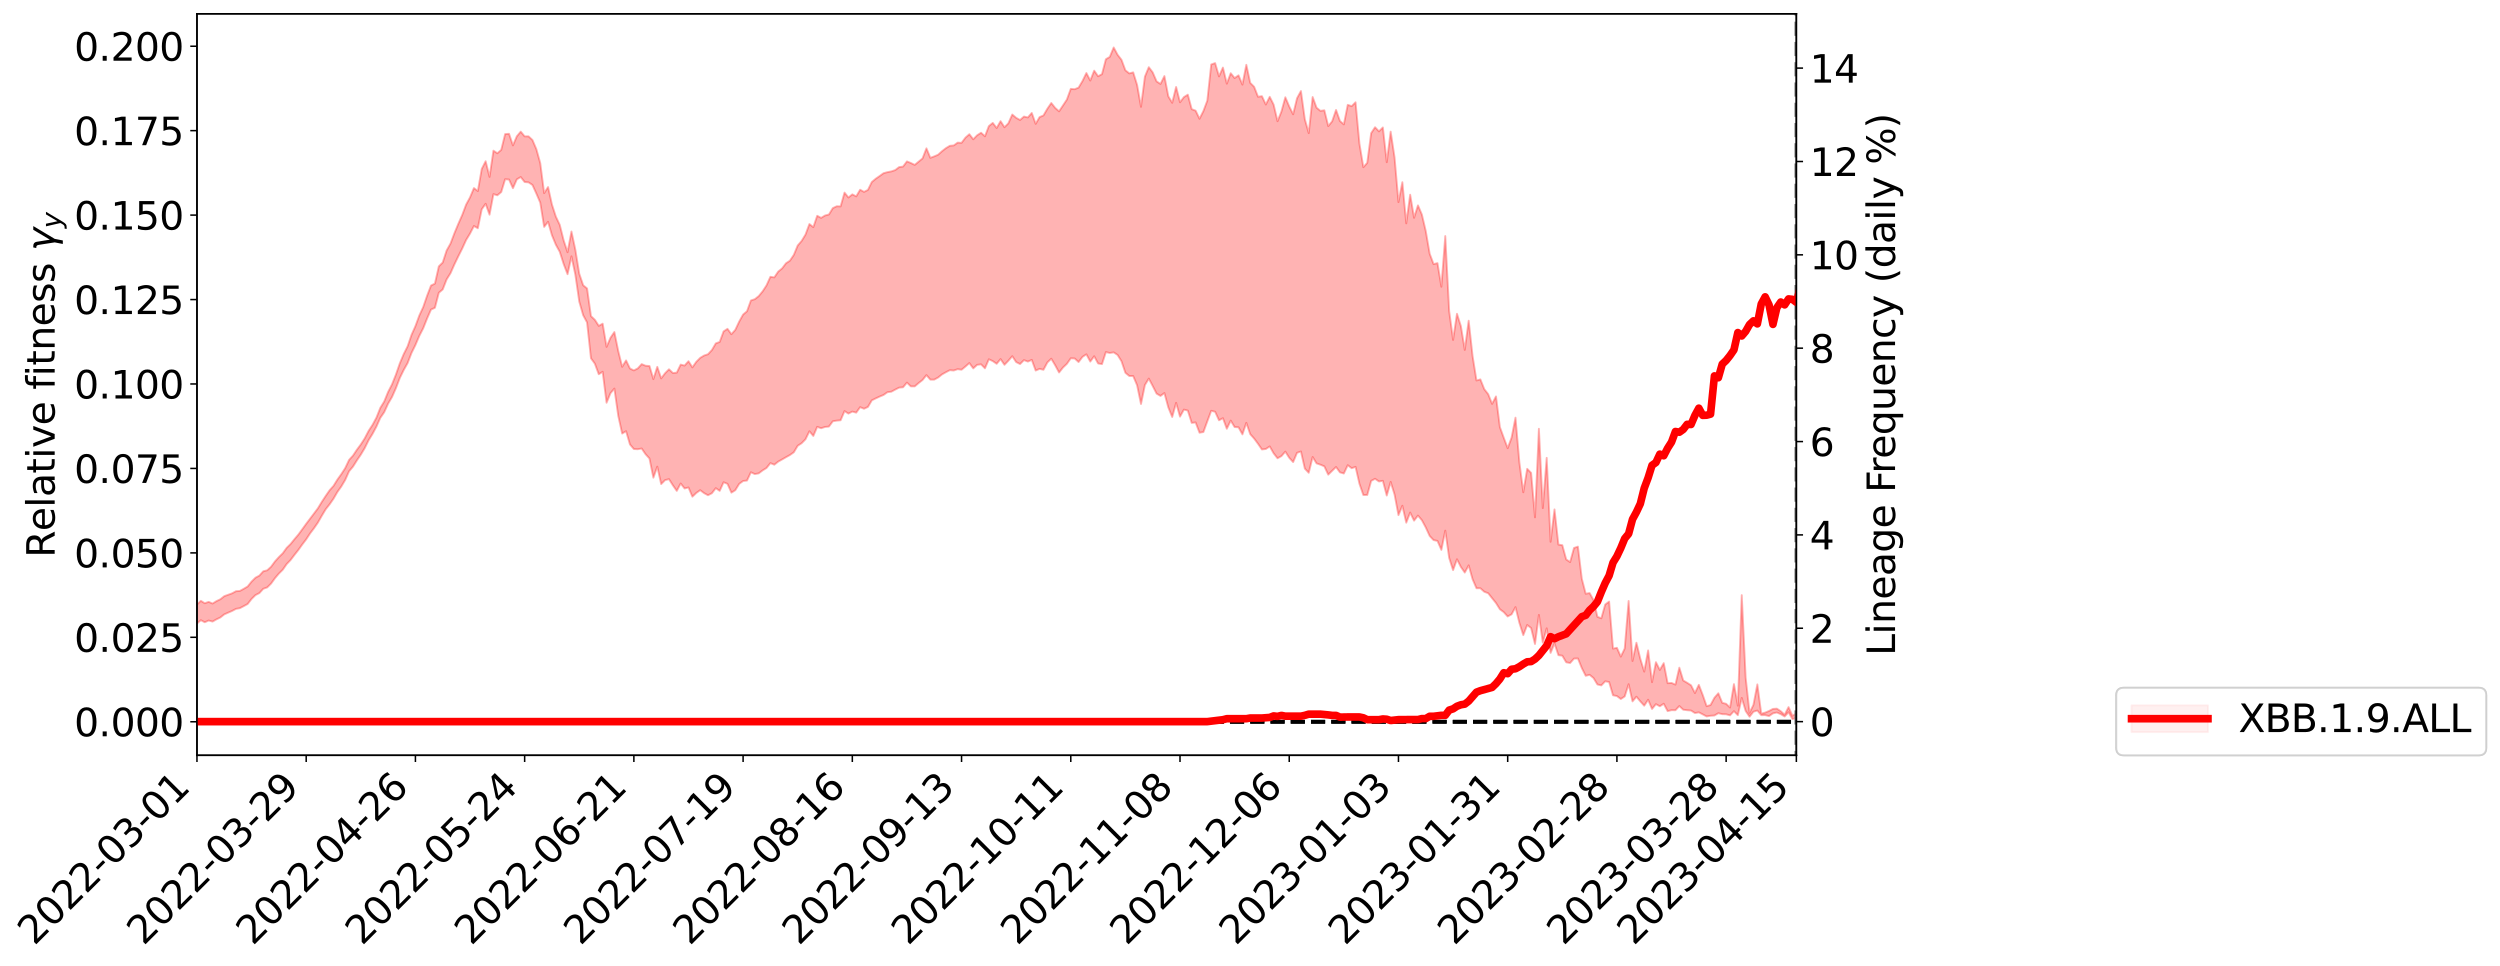 <?xml version="1.0" encoding="utf-8" standalone="no"?>
<!DOCTYPE svg PUBLIC "-//W3C//DTD SVG 1.1//EN"
  "http://www.w3.org/Graphics/SVG/1.1/DTD/svg11.dtd">
<svg xmlns:xlink="http://www.w3.org/1999/xlink" width="1308.306pt" height="505.355pt" viewBox="0 0 1308.306 505.355" xmlns="http://www.w3.org/2000/svg" version="1.1">
 <defs>
  <style type="text/css">*{stroke-linejoin: round; stroke-linecap: butt}</style>
 </defs>
 <g id="figure_1">
  <g id="patch_1">
   <path d="M 0 505.355 
L 1308.306 505.355 
L 1308.306 -0 
L 0 -0 
z
" style="fill: #ffffff"/>
  </g>
  <g id="axes_1">
   <g id="patch_2">
    <path d="M 103.075 395.28 
L 940.075 395.28 
L 940.075 7.2 
L 103.075 7.2 
z
" style="fill: #ffffff"/>
   </g>
   <g id="PolyCollection_1">
    <path d="M -393.001 377.622 
L -393.001 377.64 
L -390.959 377.544 
L -388.918 377.452 
L -386.876 377.366 
L -384.835 377.299 
L -382.793 377.231 
L -380.752 377.15 
L -378.711 377.064 
L -376.669 376.997 
L -374.628 376.928 
L -372.586 376.859 
L -370.545 376.781 
L -368.503 376.702 
L -366.462 376.605 
L -364.42 376.524 
L -362.379 376.426 
L -360.337 376.321 
L -358.296 376.216 
L -356.254 376.107 
L -354.213 375.999 
L -352.172 375.88 
L -350.13 375.762 
L -348.089 375.642 
L -346.047 375.51 
L -344.006 375.382 
L -341.964 375.25 
L -339.923 375.117 
L -337.881 374.967 
L -335.84 374.808 
L -333.798 374.678 
L -331.757 374.517 
L -329.715 374.353 
L -327.674 374.184 
L -325.632 374.008 
L -323.591 373.812 
L -321.55 373.631 
L -319.508 373.429 
L -317.467 373.211 
L -315.425 372.993 
L -313.384 372.758 
L -311.342 372.499 
L -309.301 372.224 
L -307.259 371.928 
L -305.218 371.619 
L -303.176 371.282 
L -301.135 370.945 
L -299.093 370.575 
L -297.052 370.215 
L -295.011 369.801 
L -292.969 369.368 
L -290.928 368.945 
L -288.886 368.486 
L -286.845 367.989 
L -284.803 367.494 
L -282.762 366.983 
L -280.72 366.439 
L -278.679 365.882 
L -276.637 365.316 
L -274.596 364.722 
L -272.554 364.119 
L -270.513 363.519 
L -268.472 362.899 
L -266.43 362.28 
L -264.389 361.663 
L -262.347 361.021 
L -260.306 360.363 
L -258.264 359.708 
L -256.223 359.054 
L -254.181 358.406 
L -252.14 357.739 
L -250.098 357.085 
L -248.057 356.421 
L -246.015 355.819 
L -243.974 355.132 
L -241.932 354.51 
L -239.891 353.879 
L -237.85 353.269 
L -235.808 352.668 
L -233.767 352.078 
L -231.725 351.488 
L -229.684 350.911 
L -227.642 350.365 
L -225.601 349.818 
L -223.559 349.298 
L -221.518 348.761 
L -219.476 348.223 
L -217.435 347.709 
L -215.393 347.186 
L -213.352 346.677 
L -211.311 346.167 
L -209.269 345.655 
L -207.228 345.142 
L -205.186 344.645 
L -203.145 344.141 
L -201.103 343.653 
L -199.062 343.146 
L -197.02 342.599 
L -194.979 342.066 
L -192.937 341.535 
L -190.896 340.997 
L -188.854 340.455 
L -186.813 339.901 
L -184.772 339.373 
L -182.73 338.824 
L -180.689 338.265 
L -178.647 337.703 
L -176.606 337.142 
L -174.564 336.626 
L -172.523 336.037 
L -170.481 335.466 
L -168.44 334.906 
L -166.398 334.333 
L -164.357 333.748 
L -162.315 333.128 
L -160.274 332.499 
L -158.232 331.885 
L -156.191 331.245 
L -154.15 330.603 
L -152.108 329.905 
L -150.067 329.263 
L -148.025 328.488 
L -145.984 327.718 
L -143.942 326.963 
L -141.901 326.166 
L -139.859 325.337 
L -137.818 324.45 
L -135.776 323.602 
L -133.735 322.62 
L -131.693 321.745 
L -129.652 320.731 
L -127.611 319.75 
L -125.569 318.809 
L -123.528 317.854 
L -121.486 316.889 
L -119.445 316.043 
L -117.403 314.957 
L -115.362 314.058 
L -113.32 313.253 
L -111.279 312.348 
L -109.237 311.407 
L -107.196 310.345 
L -105.154 309.366 
L -103.113 308.557 
L -101.072 307.171 
L -99.03 306.065 
L -96.989 304.907 
L -94.947 303.674 
L -92.906 302.23 
L -90.864 300.814 
L -88.823 299.729 
L -86.781 298.387 
L -84.74 296.091 
L -82.698 294.105 
L -80.657 292.571 
L -78.615 290.589 
L -76.574 288.669 
L -74.532 287.132 
L -72.491 284.732 
L -70.45 282.138 
L -68.408 280.252 
L -66.367 278.92 
L -64.325 276.582 
L -62.284 275.358 
L -60.242 273.656 
L -58.201 271.311 
L -56.159 270.715 
L -54.118 271.547 
L -52.076 273.303 
L -50.035 271.165 
L -47.993 275.15 
L -45.952 276.066 
L -43.911 270.73 
L -41.869 272.055 
L -39.828 274.75 
L -37.786 273.424 
L -35.745 273.374 
L -33.703 283.784 
L -31.662 298.341 
L -29.62 305.827 
L -27.579 290.059 
L -25.537 298.162 
L -23.496 308.992 
L -21.454 308.861 
L -19.413 330.345 
L -17.372 327.377 
L -15.33 320.857 
L -13.289 304.49 
L -11.247 319.986 
L -9.206 329.506 
L -7.164 325.612 
L -5.123 328.174 
L -3.081 337.001 
L -1.04 335.823 
L 1.002 328.089 
L 3.043 337.755 
L 5.085 339.786 
L 7.126 336.243 
L 9.168 342.395 
L 11.209 344.52 
L 13.25 343.872 
L 15.292 341.779 
L 17.333 343.712 
L 19.375 341.512 
L 21.416 341.458 
L 23.458 343.283 
L 25.499 341.47 
L 27.541 342.21 
L 29.582 342.037 
L 31.624 340.297 
L 33.665 340.725 
L 35.707 338.356 
L 37.748 338.361 
L 39.789 338.795 
L 41.831 338.638 
L 43.872 337.356 
L 45.914 336.222 
L 47.955 336.034 
L 49.997 334.825 
L 52.038 334.536 
L 54.08 334.297 
L 56.121 332.655 
L 58.163 333.338 
L 60.204 332.137 
L 62.246 331.664 
L 64.287 331.581 
L 66.328 330.412 
L 68.37 330.085 
L 70.411 330.347 
L 72.453 330.727 
L 74.494 328.896 
L 76.536 328.514 
L 78.577 327.681 
L 80.619 330.519 
L 82.66 330.439 
L 84.702 331.422 
L 86.743 328.339 
L 88.785 326.443 
L 90.826 326.818 
L 92.868 328.578 
L 94.909 328.722 
L 96.95 325.088 
L 98.992 327.84 
L 101.033 326.934 
L 103.075 326.318 
L 105.116 324.551 
L 107.158 325.647 
L 109.199 324.727 
L 111.241 325.284 
L 113.282 324.122 
L 115.324 323.137 
L 117.365 321.51 
L 119.407 320.616 
L 121.448 319.73 
L 123.489 318.635 
L 125.531 318.272 
L 127.572 317.195 
L 129.614 316.07 
L 131.655 313.441 
L 133.697 311.427 
L 135.738 310.368 
L 137.78 308.121 
L 139.821 307.424 
L 141.863 305.401 
L 143.904 302.572 
L 145.946 300.164 
L 147.987 298.141 
L 150.028 295.188 
L 152.07 293.062 
L 154.111 290.373 
L 156.153 287.788 
L 158.194 284.923 
L 160.236 282.249 
L 162.277 279.135 
L 164.319 276.45 
L 166.36 273.491 
L 168.402 269.918 
L 170.443 266.512 
L 172.485 263.922 
L 174.526 260.994 
L 176.568 257.468 
L 178.609 254.593 
L 180.65 251.169 
L 182.692 246.622 
L 184.733 244.188 
L 186.775 240.937 
L 188.816 237.949 
L 190.858 234.533 
L 192.899 230.399 
L 194.941 227.079 
L 196.982 223.28 
L 199.024 218.689 
L 201.065 215.718 
L 203.107 211.261 
L 205.148 207.756 
L 207.189 203.139 
L 209.231 197.815 
L 211.272 193.634 
L 213.314 189.999 
L 215.355 184.711 
L 217.397 180.572 
L 219.438 175.761 
L 221.48 171.787 
L 223.521 166.654 
L 225.563 161.993 
L 227.604 161.079 
L 229.646 153.21 
L 231.687 151.477 
L 233.728 146.231 
L 235.77 142.971 
L 237.811 138.351 
L 239.853 134.113 
L 241.894 130.064 
L 243.936 125.588 
L 245.977 122.229 
L 248.019 118.277 
L 250.06 119.445 
L 252.102 109.544 
L 254.143 106.648 
L 256.185 112.353 
L 258.226 101.58 
L 260.268 102.208 
L 262.309 100.507 
L 264.35 93.803 
L 266.392 93.945 
L 268.433 98.501 
L 270.475 93.844 
L 272.516 92.645 
L 274.558 95.265 
L 276.599 95.431 
L 278.641 96.792 
L 280.682 101.286 
L 282.724 106.035 
L 284.765 118.74 
L 286.807 116.062 
L 288.848 123.114 
L 290.889 128.068 
L 292.931 131.776 
L 294.972 138.158 
L 297.014 143.498 
L 299.055 134.137 
L 301.097 143.77 
L 303.138 157.814 
L 305.18 164.954 
L 307.221 168.726 
L 309.263 187.489 
L 311.304 190.32 
L 313.346 195.845 
L 315.387 194.568 
L 317.428 210.764 
L 319.47 205.776 
L 321.511 203.347 
L 323.553 217.639 
L 325.594 226.88 
L 327.636 225.645 
L 329.677 232.592 
L 331.719 234.993 
L 333.76 235.094 
L 335.802 234.71 
L 337.843 237.698 
L 339.885 239.945 
L 341.926 249.982 
L 343.968 244.209 
L 346.009 253.337 
L 348.05 251.268 
L 350.092 250.738 
L 352.133 253.968 
L 354.175 256.887 
L 356.216 253.026 
L 358.258 255.622 
L 360.299 255.095 
L 362.341 259.931 
L 364.382 257.982 
L 366.424 256.516 
L 368.465 258.064 
L 370.507 259.17 
L 372.548 258.122 
L 374.589 255.465 
L 376.631 256.883 
L 378.672 252.369 
L 380.714 253.2 
L 382.755 257.815 
L 384.797 256.53 
L 386.838 253.214 
L 388.88 251.725 
L 390.921 251.49 
L 392.963 247.143 
L 395.004 248.097 
L 397.046 247.721 
L 399.087 246.179 
L 401.128 244.91 
L 403.17 242.354 
L 405.211 243.202 
L 407.253 241.578 
L 409.294 240.441 
L 411.336 239.259 
L 413.377 238.132 
L 415.419 236.687 
L 417.46 233.271 
L 419.502 231.95 
L 421.543 229.873 
L 423.585 225.689 
L 425.626 228.148 
L 427.668 223.37 
L 429.709 224.11 
L 431.75 223.434 
L 433.792 223.231 
L 435.833 220.457 
L 437.875 220.123 
L 439.916 219.935 
L 441.958 215.132 
L 443.999 216.447 
L 446.041 215.384 
L 448.082 215.948 
L 450.124 213.073 
L 452.165 213.914 
L 454.207 212.959 
L 456.248 209.498 
L 458.289 208.493 
L 460.331 207.541 
L 462.372 206.697 
L 464.414 205.246 
L 466.455 204.987 
L 468.497 203.883 
L 470.538 202.85 
L 472.58 202.678 
L 474.621 200.219 
L 476.663 202.194 
L 478.704 202.211 
L 480.746 200.461 
L 482.787 198.865 
L 484.828 196.3 
L 486.87 198.671 
L 488.911 198.658 
L 490.953 197.554 
L 492.994 195.928 
L 495.036 194.779 
L 497.077 193.728 
L 499.119 193.896 
L 501.16 193.192 
L 503.202 193.487 
L 505.243 191.811 
L 507.285 189.997 
L 509.326 192.781 
L 511.368 190.926 
L 513.409 190.662 
L 515.45 192.748 
L 517.492 188.01 
L 519.533 188.974 
L 521.575 190.383 
L 523.616 187.912 
L 525.658 190.916 
L 527.699 188.783 
L 529.741 186.402 
L 531.782 189.486 
L 533.824 190.518 
L 535.865 188.454 
L 537.907 189.235 
L 539.948 188.318 
L 541.989 193.917 
L 544.031 193.035 
L 546.072 193.518 
L 548.114 189.681 
L 550.155 187.719 
L 552.197 191.145 
L 554.238 194.935 
L 556.28 192.344 
L 558.321 190.414 
L 560.363 187.5 
L 562.404 187.592 
L 564.446 189.464 
L 566.487 186.76 
L 568.528 185.42 
L 570.57 189.223 
L 572.611 186.426 
L 574.653 190.215 
L 576.694 190.548 
L 578.736 184.25 
L 580.777 184.726 
L 582.819 184.391 
L 584.86 185.758 
L 586.902 189.047 
L 588.943 195.078 
L 590.985 196.779 
L 593.026 196.789 
L 595.068 201.616 
L 597.109 211.428 
L 599.15 201.505 
L 601.192 198.128 
L 603.233 201.997 
L 605.275 205.99 
L 607.316 207.199 
L 609.358 205.688 
L 611.399 213.183 
L 613.441 218.219 
L 615.482 210.812 
L 617.524 218.039 
L 619.565 214.348 
L 621.607 214.868 
L 623.648 221.315 
L 625.689 221.064 
L 627.731 226.449 
L 629.772 226.087 
L 631.814 220.488 
L 633.855 214.987 
L 635.897 215.463 
L 637.938 219.944 
L 639.98 218.837 
L 642.021 224.381 
L 644.063 220.107 
L 646.104 223.492 
L 648.146 223.614 
L 650.187 227.316 
L 652.228 221.28 
L 654.27 227.192 
L 656.311 229.493 
L 658.353 232.249 
L 660.394 235.213 
L 662.436 234.967 
L 664.477 233.621 
L 666.519 237.218 
L 668.56 239.824 
L 670.602 238.686 
L 672.643 236.346 
L 674.685 239.568 
L 676.726 241.824 
L 678.768 236.967 
L 680.809 236.274 
L 682.85 245.237 
L 684.892 247.419 
L 686.933 239.161 
L 688.975 242.497 
L 691.016 243.188 
L 693.058 244.051 
L 695.099 248.395 
L 697.141 246.377 
L 699.182 244.395 
L 701.224 247.193 
L 703.265 247.796 
L 705.307 243.444 
L 707.348 245.016 
L 709.389 244.321 
L 711.431 253.165 
L 713.472 259.06 
L 715.514 259.04 
L 717.555 251.673 
L 719.597 250.557 
L 721.638 251.964 
L 723.68 251.626 
L 725.721 259.323 
L 727.763 252.184 
L 729.804 258.79 
L 731.846 269.569 
L 733.887 264.665 
L 735.928 273.532 
L 737.97 268.232 
L 740.011 272.466 
L 742.053 269.815 
L 744.094 272.229 
L 746.136 276.02 
L 748.177 280.472 
L 750.219 282.639 
L 752.26 283.071 
L 754.302 287.758 
L 756.343 277.694 
L 758.385 291.978 
L 760.426 298.356 
L 762.468 292.664 
L 764.509 296.696 
L 766.55 299.642 
L 768.592 295.864 
L 770.633 303.107 
L 772.675 307.842 
L 774.716 307.852 
L 776.758 309.683 
L 778.799 310.451 
L 780.841 313.027 
L 782.882 315.566 
L 784.924 318.83 
L 786.965 320.354 
L 789.007 322.616 
L 791.048 321.485 
L 793.089 317.715 
L 795.131 325.948 
L 797.172 332.378 
L 799.214 327.084 
L 801.255 328.654 
L 803.297 337.011 
L 805.338 321.796 
L 807.38 336.304 
L 809.421 328.806 
L 811.463 341.673 
L 813.504 336.671 
L 815.546 342.861 
L 817.587 343.118 
L 819.628 346.585 
L 821.67 346.981 
L 823.711 344.643 
L 825.753 344.581 
L 827.794 349.595 
L 829.836 353.655 
L 831.877 353.153 
L 833.919 354.821 
L 835.96 358.196 
L 838.002 358.682 
L 840.043 356.542 
L 842.085 356.91 
L 844.126 363.857 
L 846.168 364.268 
L 848.209 365.812 
L 850.25 364.458 
L 852.292 358.065 
L 854.333 367.044 
L 856.375 364.598 
L 858.416 367.044 
L 860.458 369.31 
L 862.499 366.176 
L 864.541 371.015 
L 866.582 368.501 
L 868.624 369.612 
L 870.665 368.278 
L 872.707 372.146 
L 874.748 371.652 
L 876.789 371.682 
L 878.831 369.487 
L 880.872 371.408 
L 882.914 371.674 
L 884.955 371.839 
L 886.997 373.149 
L 889.038 372.786 
L 891.08 373.851 
L 893.121 374.928 
L 895.163 374.575 
L 897.204 374.443 
L 899.246 373.232 
L 901.287 373.733 
L 903.328 373.806 
L 905.37 374.361 
L 907.411 372.159 
L 909.453 374.259 
L 911.494 365.231 
L 913.536 372.065 
L 915.577 375.07 
L 917.619 372.458 
L 919.66 371.847 
L 921.702 374.258 
L 923.743 374.246 
L 925.785 374.737 
L 927.826 373.32 
L 929.868 372.865 
L 931.909 373.729 
L 933.95 374.953 
L 935.992 372.724 
L 938.033 376.334 
L 940.075 375.642 
L 940.075 373.422 
L 940.075 373.422 
L 938.033 374.57 
L 935.992 370.04 
L 933.95 374.043 
L 931.909 372.203 
L 929.868 370.85 
L 927.826 370.994 
L 925.785 372.067 
L 923.743 372.931 
L 921.702 373.479 
L 919.66 358.159 
L 917.619 368.852 
L 915.577 373.066 
L 913.536 354.591 
L 911.494 311.459 
L 909.453 369.306 
L 907.411 358.017 
L 905.37 370.285 
L 903.328 368.322 
L 901.287 367.797 
L 899.246 362.81 
L 897.204 365.156 
L 895.163 368.955 
L 893.121 369.567 
L 891.08 363.686 
L 889.038 358.4 
L 886.997 362.698 
L 884.955 358.622 
L 882.914 357.314 
L 880.872 356.108 
L 878.831 349.409 
L 876.789 358.29 
L 874.748 357.392 
L 872.707 357.524 
L 870.665 347.033 
L 868.624 350.611 
L 866.582 346.533 
L 864.541 356.995 
L 862.499 340.382 
L 860.458 351.475 
L 858.416 344.797 
L 856.375 336.362 
L 854.333 345.916 
L 852.292 314.507 
L 850.25 339.386 
L 848.209 343.632 
L 846.168 339.012 
L 844.126 339.437 
L 842.085 314.819 
L 840.043 316.364 
L 838.002 323.594 
L 835.96 322.773 
L 833.919 314.049 
L 831.877 310.352 
L 829.836 310.732 
L 827.794 302.875 
L 825.753 286.063 
L 823.711 286.762 
L 821.67 294.16 
L 819.628 292.755 
L 817.587 285.302 
L 815.546 284.999 
L 813.504 266.591 
L 811.463 283.53 
L 809.421 239.608 
L 807.38 265.908 
L 805.338 224.395 
L 803.297 270.741 
L 801.255 247.465 
L 799.214 245.358 
L 797.172 257.619 
L 795.131 242.045 
L 793.089 218.58 
L 791.048 229.009 
L 789.007 234.551 
L 786.965 229.137 
L 784.924 223.533 
L 782.882 207.46 
L 780.841 211.36 
L 778.799 206.266 
L 776.758 203.666 
L 774.716 198.549 
L 772.675 199.122 
L 770.633 186.342 
L 768.592 167.835 
L 766.55 183.117 
L 764.509 170.674 
L 762.468 164.213 
L 760.426 177.902 
L 758.385 162.829 
L 756.343 123.539 
L 754.302 150.059 
L 752.26 137.697 
L 750.219 138.224 
L 748.177 132.766 
L 746.136 120.937 
L 744.094 112.277 
L 742.053 107.481 
L 740.011 113.975 
L 737.97 101.891 
L 735.928 116.886 
L 733.887 95.36 
L 731.846 105.775 
L 729.804 82.416 
L 727.763 68.889 
L 725.721 84.894 
L 723.68 66.702 
L 721.638 68.772 
L 719.597 66.583 
L 717.555 69.695 
L 715.514 85.199 
L 713.472 87.502 
L 711.431 75.252 
L 709.389 53.524 
L 707.348 55.567 
L 705.307 54.864 
L 703.265 65.107 
L 701.224 63.32 
L 699.182 57.544 
L 697.141 63.502 
L 695.099 65.987 
L 693.058 57.712 
L 691.016 58.032 
L 688.975 56.345 
L 686.933 50.777 
L 684.892 69.678 
L 682.85 62.434 
L 680.809 47.649 
L 678.768 51.413 
L 676.726 59.815 
L 674.685 55.72 
L 672.643 50.908 
L 670.602 58.362 
L 668.56 63.444 
L 666.519 54.777 
L 664.477 50.664 
L 662.436 54.703 
L 660.394 50.339 
L 658.353 50.639 
L 656.311 45.426 
L 654.27 43.369 
L 652.228 33.92 
L 650.187 44.288 
L 648.146 39.426 
L 646.104 40.859 
L 644.063 38.312 
L 642.021 43.786 
L 639.98 35.359 
L 637.938 39.973 
L 635.897 33.027 
L 633.855 33.739 
L 631.814 52.658 
L 629.772 58.105 
L 627.731 62.165 
L 625.689 57.909 
L 623.648 57.135 
L 621.607 49.536 
L 619.565 50.829 
L 617.524 53.52 
L 615.482 45.512 
L 613.441 53.797 
L 611.399 50.406 
L 609.358 39.816 
L 607.316 43.934 
L 605.275 42.61 
L 603.233 37.883 
L 601.192 35.15 
L 599.15 40.109 
L 597.109 55.906 
L 595.068 44.455 
L 593.026 37.869 
L 590.985 38.421 
L 588.943 36.784 
L 586.902 31.302 
L 584.86 28.66 
L 582.819 24.84 
L 580.777 29.775 
L 578.736 30.98 
L 576.694 38.811 
L 574.653 39.912 
L 572.611 36.977 
L 570.57 42.163 
L 568.528 38.206 
L 566.487 42.417 
L 564.446 45.853 
L 562.404 46.687 
L 560.363 46.504 
L 558.321 52.104 
L 556.28 55.196 
L 554.238 58.27 
L 552.197 56.465 
L 550.155 53.904 
L 548.114 56.9 
L 546.072 60.405 
L 544.031 61.295 
L 541.989 64.814 
L 539.948 59.11 
L 537.907 61.46 
L 535.865 60.993 
L 533.824 62.803 
L 531.782 61.66 
L 529.741 59.932 
L 527.699 64.556 
L 525.658 66.589 
L 523.616 63.411 
L 521.575 67 
L 519.533 64.32 
L 517.492 65.996 
L 515.45 71.329 
L 513.409 69.474 
L 511.368 70.789 
L 509.326 72.899 
L 507.285 70.24 
L 505.243 72.038 
L 503.202 74.753 
L 501.16 74.636 
L 499.119 76.115 
L 497.077 76.297 
L 495.036 77.525 
L 492.994 79.117 
L 490.953 80.954 
L 488.911 81.844 
L 486.87 82.602 
L 484.828 77.624 
L 482.787 82.904 
L 480.746 84.586 
L 478.704 86.296 
L 476.663 85.305 
L 474.621 84.47 
L 472.58 87.19 
L 470.538 87.438 
L 468.497 89.003 
L 466.455 89.702 
L 464.414 90.09 
L 462.372 90.643 
L 460.331 92.118 
L 458.289 93.536 
L 456.248 95.251 
L 454.207 99.378 
L 452.165 100.428 
L 450.124 99.294 
L 448.082 102.776 
L 446.041 101.712 
L 443.999 103.366 
L 441.958 100.792 
L 439.916 108.012 
L 437.875 107.949 
L 435.833 108.917 
L 433.792 112.259 
L 431.75 112.774 
L 429.709 114.036 
L 427.668 112.926 
L 425.626 118.883 
L 423.585 117.247 
L 421.543 122.743 
L 419.502 126.104 
L 417.46 128.47 
L 415.419 133.392 
L 413.377 136.425 
L 411.336 137.774 
L 409.294 140.462 
L 407.253 142.137 
L 405.211 145.171 
L 403.17 144.848 
L 401.128 149.359 
L 399.087 152.487 
L 397.046 154.962 
L 395.004 156.58 
L 392.963 157.24 
L 390.921 162.887 
L 388.88 164.616 
L 386.838 168.292 
L 384.797 172.632 
L 382.755 174.907 
L 380.714 172.084 
L 378.672 173.43 
L 376.631 178.948 
L 374.589 179.698 
L 372.548 183.188 
L 370.507 185.379 
L 368.465 186.059 
L 366.424 187.291 
L 364.382 189.357 
L 362.341 192.264 
L 360.299 189.028 
L 358.258 191.32 
L 356.216 190.805 
L 354.175 195.01 
L 352.133 195.21 
L 350.092 193.259 
L 348.05 195.316 
L 346.009 198.02 
L 343.968 191.981 
L 341.926 198.415 
L 339.885 191.532 
L 337.843 191.402 
L 335.802 190.551 
L 333.76 192.799 
L 331.719 193.848 
L 329.677 192.864 
L 327.636 188.615 
L 325.594 191.967 
L 323.553 183.768 
L 321.511 173.768 
L 319.47 176.78 
L 317.428 181.536 
L 315.387 169.386 
L 313.346 170.534 
L 311.304 167.367 
L 309.263 165.427 
L 307.221 150.947 
L 305.18 149.284 
L 303.138 143.274 
L 301.097 130.724 
L 299.055 121.159 
L 297.014 131.999 
L 294.972 125.799 
L 292.931 117.681 
L 290.889 113.363 
L 288.848 107.063 
L 286.807 97.894 
L 284.765 101.076 
L 282.724 85.376 
L 280.682 78.042 
L 278.641 73.27 
L 276.599 71.353 
L 274.558 71.368 
L 272.516 68.891 
L 270.475 71.313 
L 268.433 76.098 
L 266.392 70.021 
L 264.35 70.162 
L 262.309 78.424 
L 260.268 80.213 
L 258.226 78.834 
L 256.185 92.577 
L 254.143 84.384 
L 252.102 88.414 
L 250.06 99.983 
L 248.019 98.424 
L 245.977 103.287 
L 243.936 107.065 
L 241.894 112.501 
L 239.853 117.124 
L 237.811 122.035 
L 235.77 127.441 
L 233.728 131.092 
L 231.687 137.365 
L 229.646 139.388 
L 227.604 148.411 
L 225.563 149.424 
L 223.521 154.744 
L 221.48 160.681 
L 219.438 165.112 
L 217.397 170.667 
L 215.355 175.248 
L 213.314 181.229 
L 211.272 185.293 
L 209.231 190.151 
L 207.189 196.037 
L 205.148 201.14 
L 203.107 205.112 
L 201.065 210.115 
L 199.024 213.454 
L 196.982 218.579 
L 194.941 222.348 
L 192.899 225.488 
L 190.858 229.407 
L 188.816 232.591 
L 186.775 235.347 
L 184.733 238.418 
L 182.692 240.664 
L 180.65 244.981 
L 178.609 248.134 
L 176.568 250.986 
L 174.526 254.285 
L 172.485 256.573 
L 170.443 259.534 
L 168.402 262.655 
L 166.36 266.019 
L 164.319 268.734 
L 162.277 271.438 
L 160.236 274.126 
L 158.194 276.969 
L 156.153 279.752 
L 154.111 282.157 
L 152.07 284.702 
L 150.028 286.71 
L 147.987 289.528 
L 145.946 291.536 
L 143.904 293.806 
L 141.863 296.585 
L 139.821 298.459 
L 137.78 298.964 
L 135.738 301.226 
L 133.697 302.33 
L 131.655 304.36 
L 129.614 306.908 
L 127.572 308.133 
L 125.531 309.249 
L 123.489 309.393 
L 121.448 310.512 
L 119.407 311.255 
L 117.365 311.991 
L 115.324 313.61 
L 113.282 314.578 
L 111.241 315.858 
L 109.199 314.966 
L 107.158 315.709 
L 105.116 314.422 
L 103.075 316.36 
L 101.033 316.655 
L 98.992 318.013 
L 96.95 314.858 
L 94.909 318.666 
L 92.868 318.373 
L 90.826 316.226 
L 88.785 315.673 
L 86.743 317.584 
L 84.702 321.055 
L 82.66 319.749 
L 80.619 319.678 
L 78.577 316.226 
L 76.536 316.441 
L 74.494 317.219 
L 72.453 319.226 
L 70.411 318.605 
L 68.37 318.092 
L 66.328 318.301 
L 64.287 319.513 
L 62.246 319.234 
L 60.204 319.804 
L 58.163 321.115 
L 56.121 320.1 
L 54.08 321.884 
L 52.038 322.063 
L 49.997 322.295 
L 47.955 323.573 
L 45.914 323.638 
L 43.872 324.999 
L 41.831 326.474 
L 39.789 326.609 
L 37.748 326.138 
L 35.707 325.823 
L 33.665 328.727 
L 31.624 328.248 
L 29.582 330.322 
L 27.541 330.489 
L 25.499 329.927 
L 23.458 331.62 
L 21.416 329.904 
L 19.375 330.181 
L 17.333 332.514 
L 15.292 330.842 
L 13.25 333.177 
L 11.209 333.785 
L 9.168 331.983 
L 7.126 326.031 
L 5.085 329.724 
L 3.043 327.715 
L 1.002 318.954 
L -1.04 326.242 
L -3.081 327.641 
L -5.123 319.612 
L -7.164 317.161 
L -9.206 321.283 
L -11.247 312.245 
L -13.289 296.188 
L -15.33 313.482 
L -17.372 319.842 
L -19.413 322.976 
L -21.454 301.632 
L -23.496 301.942 
L -25.537 290.845 
L -27.579 282.471 
L -29.62 299.25 
L -31.662 291.624 
L -33.703 276.628 
L -35.745 265.952 
L -37.786 266.28 
L -39.828 267.944 
L -41.869 265.394 
L -43.911 264.251 
L -45.952 270.075 
L -47.993 269.303 
L -50.035 265.39 
L -52.076 267.833 
L -54.118 266.251 
L -56.159 265.619 
L -58.201 266.09 
L -60.242 268.406 
L -62.284 269.959 
L -64.325 271.014 
L -66.367 273.25 
L -68.408 274.4 
L -70.45 276.175 
L -72.491 278.774 
L -74.532 281.065 
L -76.574 282.505 
L -78.615 284.316 
L -80.657 286.258 
L -82.698 287.617 
L -84.74 289.605 
L -86.781 291.947 
L -88.823 293.248 
L -90.864 294.213 
L -92.906 295.642 
L -94.947 297.043 
L -96.989 298.303 
L -99.03 299.455 
L -101.072 300.535 
L -103.113 302.058 
L -105.154 302.746 
L -107.196 303.779 
L -109.237 304.864 
L -111.279 305.843 
L -113.32 306.775 
L -115.362 307.548 
L -117.403 308.401 
L -119.445 309.588 
L -121.486 310.363 
L -123.528 311.348 
L -125.569 312.285 
L -127.611 313.256 
L -129.652 314.252 
L -131.693 315.296 
L -133.735 316.173 
L -135.776 317.2 
L -137.818 318.078 
L -139.859 318.995 
L -141.901 319.832 
L -143.942 320.666 
L -145.984 321.464 
L -148.025 322.288 
L -150.067 323.17 
L -152.108 323.822 
L -154.15 324.646 
L -156.191 325.353 
L -158.232 326.069 
L -160.274 326.742 
L -162.315 327.496 
L -164.357 328.213 
L -166.398 328.895 
L -168.44 329.582 
L -170.481 330.25 
L -172.523 330.947 
L -174.564 331.705 
L -176.606 332.278 
L -178.647 332.971 
L -180.689 333.67 
L -182.73 334.371 
L -184.772 335.051 
L -186.813 335.686 
L -188.854 336.386 
L -190.896 337.07 
L -192.937 337.753 
L -194.979 338.428 
L -197.02 339.115 
L -199.062 339.818 
L -201.103 340.472 
L -203.145 341.104 
L -205.186 341.758 
L -207.228 342.397 
L -209.269 343.044 
L -211.311 343.689 
L -213.352 344.333 
L -215.393 344.97 
L -217.435 345.606 
L -219.476 346.223 
L -221.518 346.88 
L -223.559 347.517 
L -225.601 348.113 
L -227.642 348.743 
L -229.684 349.365 
L -231.725 350.01 
L -233.767 350.665 
L -235.808 351.31 
L -237.85 351.966 
L -239.891 352.63 
L -241.932 353.316 
L -243.974 353.986 
L -246.015 354.729 
L -248.057 355.371 
L -250.098 356.082 
L -252.14 356.78 
L -254.181 357.479 
L -256.223 358.136 
L -258.264 358.805 
L -260.306 359.482 
L -262.347 360.167 
L -264.389 360.833 
L -266.43 361.473 
L -268.472 362.117 
L -270.513 362.768 
L -272.554 363.398 
L -274.596 364.038 
L -276.637 364.667 
L -278.679 365.264 
L -280.72 365.853 
L -282.762 366.43 
L -284.803 366.97 
L -286.845 367.491 
L -288.886 368.023 
L -290.928 368.505 
L -292.969 368.949 
L -295.011 369.41 
L -297.052 369.847 
L -299.093 370.222 
L -301.135 370.611 
L -303.176 370.96 
L -305.218 371.317 
L -307.259 371.637 
L -309.301 371.946 
L -311.342 372.23 
L -313.384 372.497 
L -315.425 372.737 
L -317.467 372.957 
L -319.508 373.182 
L -321.55 373.389 
L -323.591 373.571 
L -325.632 373.777 
L -327.674 373.956 
L -329.715 374.128 
L -331.757 374.297 
L -333.798 374.462 
L -335.84 374.59 
L -337.881 374.759 
L -339.923 374.919 
L -341.964 375.054 
L -344.006 375.191 
L -346.047 375.324 
L -348.089 375.465 
L -350.13 375.589 
L -352.172 375.712 
L -354.213 375.84 
L -356.254 375.953 
L -358.296 376.068 
L -360.337 376.18 
L -362.379 376.297 
L -364.42 376.406 
L -366.462 376.49 
L -368.503 376.601 
L -370.545 376.69 
L -372.586 376.778 
L -374.628 376.854 
L -376.669 376.933 
L -378.711 377.009 
L -380.752 377.114 
L -382.793 377.208 
L -384.835 377.284 
L -386.876 377.357 
L -388.918 377.439 
L -390.959 377.527 
L -393.001 377.622 
z
" clip-path="url(#p1fea973580)" style="fill: #ff0000; fill-opacity: 0.3; stroke: #ff0000; stroke-opacity: 0.3"/>
   </g>
   <g id="matplotlib.axis_1">
    <g id="xtick_1">
     <g id="line2d_1">
      <defs>
       <path id="m174122ac44" d="M 0 0 
L 0 3.5 
" style="stroke: #000000; stroke-width: 0.8"/>
      </defs>
      <g>
       <use xlink:href="#m174122ac44" x="103.075" y="395.28" style="stroke: #000000; stroke-width: 0.8"/>
      </g>
     </g>
     <g id="text_1">
      <!-- 2022-03-01 -->
      <g transform="translate(17.946 495.214) rotate(-45) scale(0.2 -0.2)">
       <defs>
        <path id="DejaVuSans-32" d="M 1228 531 
L 3431 531 
L 3431 0 
L 469 0 
L 469 531 
Q 828 903 1448 1529 
Q 2069 2156 2228 2338 
Q 2531 2678 2651 2914 
Q 2772 3150 2772 3378 
Q 2772 3750 2511 3984 
Q 2250 4219 1831 4219 
Q 1534 4219 1204 4116 
Q 875 4013 500 3803 
L 500 4441 
Q 881 4594 1212 4672 
Q 1544 4750 1819 4750 
Q 2544 4750 2975 4387 
Q 3406 4025 3406 3419 
Q 3406 3131 3298 2873 
Q 3191 2616 2906 2266 
Q 2828 2175 2409 1742 
Q 1991 1309 1228 531 
z
" transform="scale(0.016)"/>
        <path id="DejaVuSans-30" d="M 2034 4250 
Q 1547 4250 1301 3770 
Q 1056 3291 1056 2328 
Q 1056 1369 1301 889 
Q 1547 409 2034 409 
Q 2525 409 2770 889 
Q 3016 1369 3016 2328 
Q 3016 3291 2770 3770 
Q 2525 4250 2034 4250 
z
M 2034 4750 
Q 2819 4750 3233 4129 
Q 3647 3509 3647 2328 
Q 3647 1150 3233 529 
Q 2819 -91 2034 -91 
Q 1250 -91 836 529 
Q 422 1150 422 2328 
Q 422 3509 836 4129 
Q 1250 4750 2034 4750 
z
" transform="scale(0.016)"/>
        <path id="DejaVuSans-2d" d="M 313 2009 
L 1997 2009 
L 1997 1497 
L 313 1497 
L 313 2009 
z
" transform="scale(0.016)"/>
        <path id="DejaVuSans-33" d="M 2597 2516 
Q 3050 2419 3304 2112 
Q 3559 1806 3559 1356 
Q 3559 666 3084 287 
Q 2609 -91 1734 -91 
Q 1441 -91 1130 -33 
Q 819 25 488 141 
L 488 750 
Q 750 597 1062 519 
Q 1375 441 1716 441 
Q 2309 441 2620 675 
Q 2931 909 2931 1356 
Q 2931 1769 2642 2001 
Q 2353 2234 1838 2234 
L 1294 2234 
L 1294 2753 
L 1863 2753 
Q 2328 2753 2575 2939 
Q 2822 3125 2822 3475 
Q 2822 3834 2567 4026 
Q 2313 4219 1838 4219 
Q 1578 4219 1281 4162 
Q 984 4106 628 3988 
L 628 4550 
Q 988 4650 1302 4700 
Q 1616 4750 1894 4750 
Q 2613 4750 3031 4423 
Q 3450 4097 3450 3541 
Q 3450 3153 3228 2886 
Q 3006 2619 2597 2516 
z
" transform="scale(0.016)"/>
        <path id="DejaVuSans-31" d="M 794 531 
L 1825 531 
L 1825 4091 
L 703 3866 
L 703 4441 
L 1819 4666 
L 2450 4666 
L 2450 531 
L 3481 531 
L 3481 0 
L 794 0 
L 794 531 
z
" transform="scale(0.016)"/>
       </defs>
       <use xlink:href="#DejaVuSans-32"/>
       <use xlink:href="#DejaVuSans-30" x="63.623"/>
       <use xlink:href="#DejaVuSans-32" x="127.246"/>
       <use xlink:href="#DejaVuSans-32" x="190.869"/>
       <use xlink:href="#DejaVuSans-2d" x="254.492"/>
       <use xlink:href="#DejaVuSans-30" x="290.576"/>
       <use xlink:href="#DejaVuSans-33" x="354.199"/>
       <use xlink:href="#DejaVuSans-2d" x="417.822"/>
       <use xlink:href="#DejaVuSans-30" x="453.906"/>
       <use xlink:href="#DejaVuSans-31" x="517.529"/>
      </g>
     </g>
    </g>
    <g id="xtick_2">
     <g id="line2d_2">
      <g>
       <use xlink:href="#m174122ac44" x="160.236" y="395.28" style="stroke: #000000; stroke-width: 0.8"/>
      </g>
     </g>
     <g id="text_2">
      <!-- 2022-03-29 -->
      <g transform="translate(75.107 495.214) rotate(-45) scale(0.2 -0.2)">
       <defs>
        <path id="DejaVuSans-39" d="M 703 97 
L 703 672 
Q 941 559 1184 500 
Q 1428 441 1663 441 
Q 2288 441 2617 861 
Q 2947 1281 2994 2138 
Q 2813 1869 2534 1725 
Q 2256 1581 1919 1581 
Q 1219 1581 811 2004 
Q 403 2428 403 3163 
Q 403 3881 828 4315 
Q 1253 4750 1959 4750 
Q 2769 4750 3195 4129 
Q 3622 3509 3622 2328 
Q 3622 1225 3098 567 
Q 2575 -91 1691 -91 
Q 1453 -91 1209 -44 
Q 966 3 703 97 
z
M 1959 2075 
Q 2384 2075 2632 2365 
Q 2881 2656 2881 3163 
Q 2881 3666 2632 3958 
Q 2384 4250 1959 4250 
Q 1534 4250 1286 3958 
Q 1038 3666 1038 3163 
Q 1038 2656 1286 2365 
Q 1534 2075 1959 2075 
z
" transform="scale(0.016)"/>
       </defs>
       <use xlink:href="#DejaVuSans-32"/>
       <use xlink:href="#DejaVuSans-30" x="63.623"/>
       <use xlink:href="#DejaVuSans-32" x="127.246"/>
       <use xlink:href="#DejaVuSans-32" x="190.869"/>
       <use xlink:href="#DejaVuSans-2d" x="254.492"/>
       <use xlink:href="#DejaVuSans-30" x="290.576"/>
       <use xlink:href="#DejaVuSans-33" x="354.199"/>
       <use xlink:href="#DejaVuSans-2d" x="417.822"/>
       <use xlink:href="#DejaVuSans-32" x="453.906"/>
       <use xlink:href="#DejaVuSans-39" x="517.529"/>
      </g>
     </g>
    </g>
    <g id="xtick_3">
     <g id="line2d_3">
      <g>
       <use xlink:href="#m174122ac44" x="217.397" y="395.28" style="stroke: #000000; stroke-width: 0.8"/>
      </g>
     </g>
     <g id="text_3">
      <!-- 2022-04-26 -->
      <g transform="translate(132.268 495.214) rotate(-45) scale(0.2 -0.2)">
       <defs>
        <path id="DejaVuSans-34" d="M 2419 4116 
L 825 1625 
L 2419 1625 
L 2419 4116 
z
M 2253 4666 
L 3047 4666 
L 3047 1625 
L 3713 1625 
L 3713 1100 
L 3047 1100 
L 3047 0 
L 2419 0 
L 2419 1100 
L 313 1100 
L 313 1709 
L 2253 4666 
z
" transform="scale(0.016)"/>
        <path id="DejaVuSans-36" d="M 2113 2584 
Q 1688 2584 1439 2293 
Q 1191 2003 1191 1497 
Q 1191 994 1439 701 
Q 1688 409 2113 409 
Q 2538 409 2786 701 
Q 3034 994 3034 1497 
Q 3034 2003 2786 2293 
Q 2538 2584 2113 2584 
z
M 3366 4563 
L 3366 3988 
Q 3128 4100 2886 4159 
Q 2644 4219 2406 4219 
Q 1781 4219 1451 3797 
Q 1122 3375 1075 2522 
Q 1259 2794 1537 2939 
Q 1816 3084 2150 3084 
Q 2853 3084 3261 2657 
Q 3669 2231 3669 1497 
Q 3669 778 3244 343 
Q 2819 -91 2113 -91 
Q 1303 -91 875 529 
Q 447 1150 447 2328 
Q 447 3434 972 4092 
Q 1497 4750 2381 4750 
Q 2619 4750 2861 4703 
Q 3103 4656 3366 4563 
z
" transform="scale(0.016)"/>
       </defs>
       <use xlink:href="#DejaVuSans-32"/>
       <use xlink:href="#DejaVuSans-30" x="63.623"/>
       <use xlink:href="#DejaVuSans-32" x="127.246"/>
       <use xlink:href="#DejaVuSans-32" x="190.869"/>
       <use xlink:href="#DejaVuSans-2d" x="254.492"/>
       <use xlink:href="#DejaVuSans-30" x="290.576"/>
       <use xlink:href="#DejaVuSans-34" x="354.199"/>
       <use xlink:href="#DejaVuSans-2d" x="417.822"/>
       <use xlink:href="#DejaVuSans-32" x="453.906"/>
       <use xlink:href="#DejaVuSans-36" x="517.529"/>
      </g>
     </g>
    </g>
    <g id="xtick_4">
     <g id="line2d_4">
      <g>
       <use xlink:href="#m174122ac44" x="274.558" y="395.28" style="stroke: #000000; stroke-width: 0.8"/>
      </g>
     </g>
     <g id="text_4">
      <!-- 2022-05-24 -->
      <g transform="translate(189.429 495.214) rotate(-45) scale(0.2 -0.2)">
       <defs>
        <path id="DejaVuSans-35" d="M 691 4666 
L 3169 4666 
L 3169 4134 
L 1269 4134 
L 1269 2991 
Q 1406 3038 1543 3061 
Q 1681 3084 1819 3084 
Q 2600 3084 3056 2656 
Q 3513 2228 3513 1497 
Q 3513 744 3044 326 
Q 2575 -91 1722 -91 
Q 1428 -91 1123 -41 
Q 819 9 494 109 
L 494 744 
Q 775 591 1075 516 
Q 1375 441 1709 441 
Q 2250 441 2565 725 
Q 2881 1009 2881 1497 
Q 2881 1984 2565 2268 
Q 2250 2553 1709 2553 
Q 1456 2553 1204 2497 
Q 953 2441 691 2322 
L 691 4666 
z
" transform="scale(0.016)"/>
       </defs>
       <use xlink:href="#DejaVuSans-32"/>
       <use xlink:href="#DejaVuSans-30" x="63.623"/>
       <use xlink:href="#DejaVuSans-32" x="127.246"/>
       <use xlink:href="#DejaVuSans-32" x="190.869"/>
       <use xlink:href="#DejaVuSans-2d" x="254.492"/>
       <use xlink:href="#DejaVuSans-30" x="290.576"/>
       <use xlink:href="#DejaVuSans-35" x="354.199"/>
       <use xlink:href="#DejaVuSans-2d" x="417.822"/>
       <use xlink:href="#DejaVuSans-32" x="453.906"/>
       <use xlink:href="#DejaVuSans-34" x="517.529"/>
      </g>
     </g>
    </g>
    <g id="xtick_5">
     <g id="line2d_5">
      <g>
       <use xlink:href="#m174122ac44" x="331.719" y="395.28" style="stroke: #000000; stroke-width: 0.8"/>
      </g>
     </g>
     <g id="text_5">
      <!-- 2022-06-21 -->
      <g transform="translate(246.59 495.214) rotate(-45) scale(0.2 -0.2)">
       <use xlink:href="#DejaVuSans-32"/>
       <use xlink:href="#DejaVuSans-30" x="63.623"/>
       <use xlink:href="#DejaVuSans-32" x="127.246"/>
       <use xlink:href="#DejaVuSans-32" x="190.869"/>
       <use xlink:href="#DejaVuSans-2d" x="254.492"/>
       <use xlink:href="#DejaVuSans-30" x="290.576"/>
       <use xlink:href="#DejaVuSans-36" x="354.199"/>
       <use xlink:href="#DejaVuSans-2d" x="417.822"/>
       <use xlink:href="#DejaVuSans-32" x="453.906"/>
       <use xlink:href="#DejaVuSans-31" x="517.529"/>
      </g>
     </g>
    </g>
    <g id="xtick_6">
     <g id="line2d_6">
      <g>
       <use xlink:href="#m174122ac44" x="388.88" y="395.28" style="stroke: #000000; stroke-width: 0.8"/>
      </g>
     </g>
     <g id="text_6">
      <!-- 2022-07-19 -->
      <g transform="translate(303.751 495.214) rotate(-45) scale(0.2 -0.2)">
       <defs>
        <path id="DejaVuSans-37" d="M 525 4666 
L 3525 4666 
L 3525 4397 
L 1831 0 
L 1172 0 
L 2766 4134 
L 525 4134 
L 525 4666 
z
" transform="scale(0.016)"/>
       </defs>
       <use xlink:href="#DejaVuSans-32"/>
       <use xlink:href="#DejaVuSans-30" x="63.623"/>
       <use xlink:href="#DejaVuSans-32" x="127.246"/>
       <use xlink:href="#DejaVuSans-32" x="190.869"/>
       <use xlink:href="#DejaVuSans-2d" x="254.492"/>
       <use xlink:href="#DejaVuSans-30" x="290.576"/>
       <use xlink:href="#DejaVuSans-37" x="354.199"/>
       <use xlink:href="#DejaVuSans-2d" x="417.822"/>
       <use xlink:href="#DejaVuSans-31" x="453.906"/>
       <use xlink:href="#DejaVuSans-39" x="517.529"/>
      </g>
     </g>
    </g>
    <g id="xtick_7">
     <g id="line2d_7">
      <g>
       <use xlink:href="#m174122ac44" x="446.041" y="395.28" style="stroke: #000000; stroke-width: 0.8"/>
      </g>
     </g>
     <g id="text_7">
      <!-- 2022-08-16 -->
      <g transform="translate(360.912 495.214) rotate(-45) scale(0.2 -0.2)">
       <defs>
        <path id="DejaVuSans-38" d="M 2034 2216 
Q 1584 2216 1326 1975 
Q 1069 1734 1069 1313 
Q 1069 891 1326 650 
Q 1584 409 2034 409 
Q 2484 409 2743 651 
Q 3003 894 3003 1313 
Q 3003 1734 2745 1975 
Q 2488 2216 2034 2216 
z
M 1403 2484 
Q 997 2584 770 2862 
Q 544 3141 544 3541 
Q 544 4100 942 4425 
Q 1341 4750 2034 4750 
Q 2731 4750 3128 4425 
Q 3525 4100 3525 3541 
Q 3525 3141 3298 2862 
Q 3072 2584 2669 2484 
Q 3125 2378 3379 2068 
Q 3634 1759 3634 1313 
Q 3634 634 3220 271 
Q 2806 -91 2034 -91 
Q 1263 -91 848 271 
Q 434 634 434 1313 
Q 434 1759 690 2068 
Q 947 2378 1403 2484 
z
M 1172 3481 
Q 1172 3119 1398 2916 
Q 1625 2713 2034 2713 
Q 2441 2713 2670 2916 
Q 2900 3119 2900 3481 
Q 2900 3844 2670 4047 
Q 2441 4250 2034 4250 
Q 1625 4250 1398 4047 
Q 1172 3844 1172 3481 
z
" transform="scale(0.016)"/>
       </defs>
       <use xlink:href="#DejaVuSans-32"/>
       <use xlink:href="#DejaVuSans-30" x="63.623"/>
       <use xlink:href="#DejaVuSans-32" x="127.246"/>
       <use xlink:href="#DejaVuSans-32" x="190.869"/>
       <use xlink:href="#DejaVuSans-2d" x="254.492"/>
       <use xlink:href="#DejaVuSans-30" x="290.576"/>
       <use xlink:href="#DejaVuSans-38" x="354.199"/>
       <use xlink:href="#DejaVuSans-2d" x="417.822"/>
       <use xlink:href="#DejaVuSans-31" x="453.906"/>
       <use xlink:href="#DejaVuSans-36" x="517.529"/>
      </g>
     </g>
    </g>
    <g id="xtick_8">
     <g id="line2d_8">
      <g>
       <use xlink:href="#m174122ac44" x="503.202" y="395.28" style="stroke: #000000; stroke-width: 0.8"/>
      </g>
     </g>
     <g id="text_8">
      <!-- 2022-09-13 -->
      <g transform="translate(418.073 495.214) rotate(-45) scale(0.2 -0.2)">
       <use xlink:href="#DejaVuSans-32"/>
       <use xlink:href="#DejaVuSans-30" x="63.623"/>
       <use xlink:href="#DejaVuSans-32" x="127.246"/>
       <use xlink:href="#DejaVuSans-32" x="190.869"/>
       <use xlink:href="#DejaVuSans-2d" x="254.492"/>
       <use xlink:href="#DejaVuSans-30" x="290.576"/>
       <use xlink:href="#DejaVuSans-39" x="354.199"/>
       <use xlink:href="#DejaVuSans-2d" x="417.822"/>
       <use xlink:href="#DejaVuSans-31" x="453.906"/>
       <use xlink:href="#DejaVuSans-33" x="517.529"/>
      </g>
     </g>
    </g>
    <g id="xtick_9">
     <g id="line2d_9">
      <g>
       <use xlink:href="#m174122ac44" x="560.363" y="395.28" style="stroke: #000000; stroke-width: 0.8"/>
      </g>
     </g>
     <g id="text_9">
      <!-- 2022-10-11 -->
      <g transform="translate(475.234 495.214) rotate(-45) scale(0.2 -0.2)">
       <use xlink:href="#DejaVuSans-32"/>
       <use xlink:href="#DejaVuSans-30" x="63.623"/>
       <use xlink:href="#DejaVuSans-32" x="127.246"/>
       <use xlink:href="#DejaVuSans-32" x="190.869"/>
       <use xlink:href="#DejaVuSans-2d" x="254.492"/>
       <use xlink:href="#DejaVuSans-31" x="290.576"/>
       <use xlink:href="#DejaVuSans-30" x="354.199"/>
       <use xlink:href="#DejaVuSans-2d" x="417.822"/>
       <use xlink:href="#DejaVuSans-31" x="453.906"/>
       <use xlink:href="#DejaVuSans-31" x="517.529"/>
      </g>
     </g>
    </g>
    <g id="xtick_10">
     <g id="line2d_10">
      <g>
       <use xlink:href="#m174122ac44" x="617.524" y="395.28" style="stroke: #000000; stroke-width: 0.8"/>
      </g>
     </g>
     <g id="text_10">
      <!-- 2022-11-08 -->
      <g transform="translate(532.395 495.214) rotate(-45) scale(0.2 -0.2)">
       <use xlink:href="#DejaVuSans-32"/>
       <use xlink:href="#DejaVuSans-30" x="63.623"/>
       <use xlink:href="#DejaVuSans-32" x="127.246"/>
       <use xlink:href="#DejaVuSans-32" x="190.869"/>
       <use xlink:href="#DejaVuSans-2d" x="254.492"/>
       <use xlink:href="#DejaVuSans-31" x="290.576"/>
       <use xlink:href="#DejaVuSans-31" x="354.199"/>
       <use xlink:href="#DejaVuSans-2d" x="417.822"/>
       <use xlink:href="#DejaVuSans-30" x="453.906"/>
       <use xlink:href="#DejaVuSans-38" x="517.529"/>
      </g>
     </g>
    </g>
    <g id="xtick_11">
     <g id="line2d_11">
      <g>
       <use xlink:href="#m174122ac44" x="674.685" y="395.28" style="stroke: #000000; stroke-width: 0.8"/>
      </g>
     </g>
     <g id="text_11">
      <!-- 2022-12-06 -->
      <g transform="translate(589.556 495.214) rotate(-45) scale(0.2 -0.2)">
       <use xlink:href="#DejaVuSans-32"/>
       <use xlink:href="#DejaVuSans-30" x="63.623"/>
       <use xlink:href="#DejaVuSans-32" x="127.246"/>
       <use xlink:href="#DejaVuSans-32" x="190.869"/>
       <use xlink:href="#DejaVuSans-2d" x="254.492"/>
       <use xlink:href="#DejaVuSans-31" x="290.576"/>
       <use xlink:href="#DejaVuSans-32" x="354.199"/>
       <use xlink:href="#DejaVuSans-2d" x="417.822"/>
       <use xlink:href="#DejaVuSans-30" x="453.906"/>
       <use xlink:href="#DejaVuSans-36" x="517.529"/>
      </g>
     </g>
    </g>
    <g id="xtick_12">
     <g id="line2d_12">
      <g>
       <use xlink:href="#m174122ac44" x="731.846" y="395.28" style="stroke: #000000; stroke-width: 0.8"/>
      </g>
     </g>
     <g id="text_12">
      <!-- 2023-01-03 -->
      <g transform="translate(646.717 495.214) rotate(-45) scale(0.2 -0.2)">
       <use xlink:href="#DejaVuSans-32"/>
       <use xlink:href="#DejaVuSans-30" x="63.623"/>
       <use xlink:href="#DejaVuSans-32" x="127.246"/>
       <use xlink:href="#DejaVuSans-33" x="190.869"/>
       <use xlink:href="#DejaVuSans-2d" x="254.492"/>
       <use xlink:href="#DejaVuSans-30" x="290.576"/>
       <use xlink:href="#DejaVuSans-31" x="354.199"/>
       <use xlink:href="#DejaVuSans-2d" x="417.822"/>
       <use xlink:href="#DejaVuSans-30" x="453.906"/>
       <use xlink:href="#DejaVuSans-33" x="517.529"/>
      </g>
     </g>
    </g>
    <g id="xtick_13">
     <g id="line2d_13">
      <g>
       <use xlink:href="#m174122ac44" x="789.007" y="395.28" style="stroke: #000000; stroke-width: 0.8"/>
      </g>
     </g>
     <g id="text_13">
      <!-- 2023-01-31 -->
      <g transform="translate(703.878 495.214) rotate(-45) scale(0.2 -0.2)">
       <use xlink:href="#DejaVuSans-32"/>
       <use xlink:href="#DejaVuSans-30" x="63.623"/>
       <use xlink:href="#DejaVuSans-32" x="127.246"/>
       <use xlink:href="#DejaVuSans-33" x="190.869"/>
       <use xlink:href="#DejaVuSans-2d" x="254.492"/>
       <use xlink:href="#DejaVuSans-30" x="290.576"/>
       <use xlink:href="#DejaVuSans-31" x="354.199"/>
       <use xlink:href="#DejaVuSans-2d" x="417.822"/>
       <use xlink:href="#DejaVuSans-33" x="453.906"/>
       <use xlink:href="#DejaVuSans-31" x="517.529"/>
      </g>
     </g>
    </g>
    <g id="xtick_14">
     <g id="line2d_14">
      <g>
       <use xlink:href="#m174122ac44" x="846.168" y="395.28" style="stroke: #000000; stroke-width: 0.8"/>
      </g>
     </g>
     <g id="text_14">
      <!-- 2023-02-28 -->
      <g transform="translate(761.038 495.214) rotate(-45) scale(0.2 -0.2)">
       <use xlink:href="#DejaVuSans-32"/>
       <use xlink:href="#DejaVuSans-30" x="63.623"/>
       <use xlink:href="#DejaVuSans-32" x="127.246"/>
       <use xlink:href="#DejaVuSans-33" x="190.869"/>
       <use xlink:href="#DejaVuSans-2d" x="254.492"/>
       <use xlink:href="#DejaVuSans-30" x="290.576"/>
       <use xlink:href="#DejaVuSans-32" x="354.199"/>
       <use xlink:href="#DejaVuSans-2d" x="417.822"/>
       <use xlink:href="#DejaVuSans-32" x="453.906"/>
       <use xlink:href="#DejaVuSans-38" x="517.529"/>
      </g>
     </g>
    </g>
    <g id="xtick_15">
     <g id="line2d_15">
      <g>
       <use xlink:href="#m174122ac44" x="903.328" y="395.28" style="stroke: #000000; stroke-width: 0.8"/>
      </g>
     </g>
     <g id="text_15">
      <!-- 2023-03-28 -->
      <g transform="translate(818.199 495.214) rotate(-45) scale(0.2 -0.2)">
       <use xlink:href="#DejaVuSans-32"/>
       <use xlink:href="#DejaVuSans-30" x="63.623"/>
       <use xlink:href="#DejaVuSans-32" x="127.246"/>
       <use xlink:href="#DejaVuSans-33" x="190.869"/>
       <use xlink:href="#DejaVuSans-2d" x="254.492"/>
       <use xlink:href="#DejaVuSans-30" x="290.576"/>
       <use xlink:href="#DejaVuSans-33" x="354.199"/>
       <use xlink:href="#DejaVuSans-2d" x="417.822"/>
       <use xlink:href="#DejaVuSans-32" x="453.906"/>
       <use xlink:href="#DejaVuSans-38" x="517.529"/>
      </g>
     </g>
    </g>
    <g id="xtick_16">
     <g id="line2d_16">
      <g>
       <use xlink:href="#m174122ac44" x="940.075" y="395.28" style="stroke: #000000; stroke-width: 0.8"/>
      </g>
     </g>
     <g id="text_16">
      <!-- 2023-04-15 -->
      <g transform="translate(854.946 495.214) rotate(-45) scale(0.2 -0.2)">
       <use xlink:href="#DejaVuSans-32"/>
       <use xlink:href="#DejaVuSans-30" x="63.623"/>
       <use xlink:href="#DejaVuSans-32" x="127.246"/>
       <use xlink:href="#DejaVuSans-33" x="190.869"/>
       <use xlink:href="#DejaVuSans-2d" x="254.492"/>
       <use xlink:href="#DejaVuSans-30" x="290.576"/>
       <use xlink:href="#DejaVuSans-34" x="354.199"/>
       <use xlink:href="#DejaVuSans-2d" x="417.822"/>
       <use xlink:href="#DejaVuSans-31" x="453.906"/>
       <use xlink:href="#DejaVuSans-35" x="517.529"/>
      </g>
     </g>
    </g>
   </g>
   <g id="matplotlib.axis_2">
    <g id="ytick_1">
     <g id="line2d_17">
      <defs>
       <path id="me760136677" d="M 0 0 
L -3.5 0 
" style="stroke: #000000; stroke-width: 0.8"/>
      </defs>
      <g>
       <use xlink:href="#me760136677" x="103.075" y="377.716" style="stroke: #000000; stroke-width: 0.8"/>
      </g>
     </g>
     <g id="text_17">
      <!-- 0.000 -->
      <g transform="translate(38.819 385.315) scale(0.2 -0.2)">
       <defs>
        <path id="DejaVuSans-2e" d="M 684 794 
L 1344 794 
L 1344 0 
L 684 0 
L 684 794 
z
" transform="scale(0.016)"/>
       </defs>
       <use xlink:href="#DejaVuSans-30"/>
       <use xlink:href="#DejaVuSans-2e" x="63.623"/>
       <use xlink:href="#DejaVuSans-30" x="95.41"/>
       <use xlink:href="#DejaVuSans-30" x="159.033"/>
       <use xlink:href="#DejaVuSans-30" x="222.656"/>
      </g>
     </g>
    </g>
    <g id="ytick_2">
     <g id="line2d_18">
      <g>
       <use xlink:href="#me760136677" x="103.075" y="333.524" style="stroke: #000000; stroke-width: 0.8"/>
      </g>
     </g>
     <g id="text_18">
      <!-- 0.025 -->
      <g transform="translate(38.819 341.123) scale(0.2 -0.2)">
       <use xlink:href="#DejaVuSans-30"/>
       <use xlink:href="#DejaVuSans-2e" x="63.623"/>
       <use xlink:href="#DejaVuSans-30" x="95.41"/>
       <use xlink:href="#DejaVuSans-32" x="159.033"/>
       <use xlink:href="#DejaVuSans-35" x="222.656"/>
      </g>
     </g>
    </g>
    <g id="ytick_3">
     <g id="line2d_19">
      <g>
       <use xlink:href="#me760136677" x="103.075" y="289.333" style="stroke: #000000; stroke-width: 0.8"/>
      </g>
     </g>
     <g id="text_19">
      <!-- 0.050 -->
      <g transform="translate(38.819 296.931) scale(0.2 -0.2)">
       <use xlink:href="#DejaVuSans-30"/>
       <use xlink:href="#DejaVuSans-2e" x="63.623"/>
       <use xlink:href="#DejaVuSans-30" x="95.41"/>
       <use xlink:href="#DejaVuSans-35" x="159.033"/>
       <use xlink:href="#DejaVuSans-30" x="222.656"/>
      </g>
     </g>
    </g>
    <g id="ytick_4">
     <g id="line2d_20">
      <g>
       <use xlink:href="#me760136677" x="103.075" y="245.141" style="stroke: #000000; stroke-width: 0.8"/>
      </g>
     </g>
     <g id="text_20">
      <!-- 0.075 -->
      <g transform="translate(38.819 252.74) scale(0.2 -0.2)">
       <use xlink:href="#DejaVuSans-30"/>
       <use xlink:href="#DejaVuSans-2e" x="63.623"/>
       <use xlink:href="#DejaVuSans-30" x="95.41"/>
       <use xlink:href="#DejaVuSans-37" x="159.033"/>
       <use xlink:href="#DejaVuSans-35" x="222.656"/>
      </g>
     </g>
    </g>
    <g id="ytick_5">
     <g id="line2d_21">
      <g>
       <use xlink:href="#me760136677" x="103.075" y="200.95" style="stroke: #000000; stroke-width: 0.8"/>
      </g>
     </g>
     <g id="text_21">
      <!-- 0.100 -->
      <g transform="translate(38.819 208.548) scale(0.2 -0.2)">
       <use xlink:href="#DejaVuSans-30"/>
       <use xlink:href="#DejaVuSans-2e" x="63.623"/>
       <use xlink:href="#DejaVuSans-31" x="95.41"/>
       <use xlink:href="#DejaVuSans-30" x="159.033"/>
       <use xlink:href="#DejaVuSans-30" x="222.656"/>
      </g>
     </g>
    </g>
    <g id="ytick_6">
     <g id="line2d_22">
      <g>
       <use xlink:href="#me760136677" x="103.075" y="156.758" style="stroke: #000000; stroke-width: 0.8"/>
      </g>
     </g>
     <g id="text_22">
      <!-- 0.125 -->
      <g transform="translate(38.819 164.357) scale(0.2 -0.2)">
       <use xlink:href="#DejaVuSans-30"/>
       <use xlink:href="#DejaVuSans-2e" x="63.623"/>
       <use xlink:href="#DejaVuSans-31" x="95.41"/>
       <use xlink:href="#DejaVuSans-32" x="159.033"/>
       <use xlink:href="#DejaVuSans-35" x="222.656"/>
      </g>
     </g>
    </g>
    <g id="ytick_7">
     <g id="line2d_23">
      <g>
       <use xlink:href="#me760136677" x="103.075" y="112.567" style="stroke: #000000; stroke-width: 0.8"/>
      </g>
     </g>
     <g id="text_23">
      <!-- 0.150 -->
      <g transform="translate(38.819 120.165) scale(0.2 -0.2)">
       <use xlink:href="#DejaVuSans-30"/>
       <use xlink:href="#DejaVuSans-2e" x="63.623"/>
       <use xlink:href="#DejaVuSans-31" x="95.41"/>
       <use xlink:href="#DejaVuSans-35" x="159.033"/>
       <use xlink:href="#DejaVuSans-30" x="222.656"/>
      </g>
     </g>
    </g>
    <g id="ytick_8">
     <g id="line2d_24">
      <g>
       <use xlink:href="#me760136677" x="103.075" y="68.375" style="stroke: #000000; stroke-width: 0.8"/>
      </g>
     </g>
     <g id="text_24">
      <!-- 0.175 -->
      <g transform="translate(38.819 75.973) scale(0.2 -0.2)">
       <use xlink:href="#DejaVuSans-30"/>
       <use xlink:href="#DejaVuSans-2e" x="63.623"/>
       <use xlink:href="#DejaVuSans-31" x="95.41"/>
       <use xlink:href="#DejaVuSans-37" x="159.033"/>
       <use xlink:href="#DejaVuSans-35" x="222.656"/>
      </g>
     </g>
    </g>
    <g id="ytick_9">
     <g id="line2d_25">
      <g>
       <use xlink:href="#me760136677" x="103.075" y="24.183" style="stroke: #000000; stroke-width: 0.8"/>
      </g>
     </g>
     <g id="text_25">
      <!-- 0.200 -->
      <g transform="translate(38.819 31.782) scale(0.2 -0.2)">
       <use xlink:href="#DejaVuSans-30"/>
       <use xlink:href="#DejaVuSans-2e" x="63.623"/>
       <use xlink:href="#DejaVuSans-32" x="95.41"/>
       <use xlink:href="#DejaVuSans-30" x="159.033"/>
       <use xlink:href="#DejaVuSans-30" x="222.656"/>
      </g>
     </g>
    </g>
    <g id="text_26">
     <!-- Relative fitness $\gamma_y$ -->
     <g transform="translate(28.619 291.84) rotate(-90) scale(0.2 -0.2)">
      <defs>
       <path id="DejaVuSans-52" d="M 2841 2188 
Q 3044 2119 3236 1894 
Q 3428 1669 3622 1275 
L 4263 0 
L 3584 0 
L 2988 1197 
Q 2756 1666 2539 1819 
Q 2322 1972 1947 1972 
L 1259 1972 
L 1259 0 
L 628 0 
L 628 4666 
L 2053 4666 
Q 2853 4666 3247 4331 
Q 3641 3997 3641 3322 
Q 3641 2881 3436 2590 
Q 3231 2300 2841 2188 
z
M 1259 4147 
L 1259 2491 
L 2053 2491 
Q 2509 2491 2742 2702 
Q 2975 2913 2975 3322 
Q 2975 3731 2742 3939 
Q 2509 4147 2053 4147 
L 1259 4147 
z
" transform="scale(0.016)"/>
       <path id="DejaVuSans-65" d="M 3597 1894 
L 3597 1613 
L 953 1613 
Q 991 1019 1311 708 
Q 1631 397 2203 397 
Q 2534 397 2845 478 
Q 3156 559 3463 722 
L 3463 178 
Q 3153 47 2828 -22 
Q 2503 -91 2169 -91 
Q 1331 -91 842 396 
Q 353 884 353 1716 
Q 353 2575 817 3079 
Q 1281 3584 2069 3584 
Q 2775 3584 3186 3129 
Q 3597 2675 3597 1894 
z
M 3022 2063 
Q 3016 2534 2758 2815 
Q 2500 3097 2075 3097 
Q 1594 3097 1305 2825 
Q 1016 2553 972 2059 
L 3022 2063 
z
" transform="scale(0.016)"/>
       <path id="DejaVuSans-6c" d="M 603 4863 
L 1178 4863 
L 1178 0 
L 603 0 
L 603 4863 
z
" transform="scale(0.016)"/>
       <path id="DejaVuSans-61" d="M 2194 1759 
Q 1497 1759 1228 1600 
Q 959 1441 959 1056 
Q 959 750 1161 570 
Q 1363 391 1709 391 
Q 2188 391 2477 730 
Q 2766 1069 2766 1631 
L 2766 1759 
L 2194 1759 
z
M 3341 1997 
L 3341 0 
L 2766 0 
L 2766 531 
Q 2569 213 2275 61 
Q 1981 -91 1556 -91 
Q 1019 -91 701 211 
Q 384 513 384 1019 
Q 384 1609 779 1909 
Q 1175 2209 1959 2209 
L 2766 2209 
L 2766 2266 
Q 2766 2663 2505 2880 
Q 2244 3097 1772 3097 
Q 1472 3097 1187 3025 
Q 903 2953 641 2809 
L 641 3341 
Q 956 3463 1253 3523 
Q 1550 3584 1831 3584 
Q 2591 3584 2966 3190 
Q 3341 2797 3341 1997 
z
" transform="scale(0.016)"/>
       <path id="DejaVuSans-74" d="M 1172 4494 
L 1172 3500 
L 2356 3500 
L 2356 3053 
L 1172 3053 
L 1172 1153 
Q 1172 725 1289 603 
Q 1406 481 1766 481 
L 2356 481 
L 2356 0 
L 1766 0 
Q 1100 0 847 248 
Q 594 497 594 1153 
L 594 3053 
L 172 3053 
L 172 3500 
L 594 3500 
L 594 4494 
L 1172 4494 
z
" transform="scale(0.016)"/>
       <path id="DejaVuSans-69" d="M 603 3500 
L 1178 3500 
L 1178 0 
L 603 0 
L 603 3500 
z
M 603 4863 
L 1178 4863 
L 1178 4134 
L 603 4134 
L 603 4863 
z
" transform="scale(0.016)"/>
       <path id="DejaVuSans-76" d="M 191 3500 
L 800 3500 
L 1894 563 
L 2988 3500 
L 3597 3500 
L 2284 0 
L 1503 0 
L 191 3500 
z
" transform="scale(0.016)"/>
       <path id="DejaVuSans-20" transform="scale(0.016)"/>
       <path id="DejaVuSans-66" d="M 2375 4863 
L 2375 4384 
L 1825 4384 
Q 1516 4384 1395 4259 
Q 1275 4134 1275 3809 
L 1275 3500 
L 2222 3500 
L 2222 3053 
L 1275 3053 
L 1275 0 
L 697 0 
L 697 3053 
L 147 3053 
L 147 3500 
L 697 3500 
L 697 3744 
Q 697 4328 969 4595 
Q 1241 4863 1831 4863 
L 2375 4863 
z
" transform="scale(0.016)"/>
       <path id="DejaVuSans-6e" d="M 3513 2113 
L 3513 0 
L 2938 0 
L 2938 2094 
Q 2938 2591 2744 2837 
Q 2550 3084 2163 3084 
Q 1697 3084 1428 2787 
Q 1159 2491 1159 1978 
L 1159 0 
L 581 0 
L 581 3500 
L 1159 3500 
L 1159 2956 
Q 1366 3272 1645 3428 
Q 1925 3584 2291 3584 
Q 2894 3584 3203 3211 
Q 3513 2838 3513 2113 
z
" transform="scale(0.016)"/>
       <path id="DejaVuSans-73" d="M 2834 3397 
L 2834 2853 
Q 2591 2978 2328 3040 
Q 2066 3103 1784 3103 
Q 1356 3103 1142 2972 
Q 928 2841 928 2578 
Q 928 2378 1081 2264 
Q 1234 2150 1697 2047 
L 1894 2003 
Q 2506 1872 2764 1633 
Q 3022 1394 3022 966 
Q 3022 478 2636 193 
Q 2250 -91 1575 -91 
Q 1294 -91 989 -36 
Q 684 19 347 128 
L 347 722 
Q 666 556 975 473 
Q 1284 391 1588 391 
Q 1994 391 2212 530 
Q 2431 669 2431 922 
Q 2431 1156 2273 1281 
Q 2116 1406 1581 1522 
L 1381 1569 
Q 847 1681 609 1914 
Q 372 2147 372 2553 
Q 372 3047 722 3315 
Q 1072 3584 1716 3584 
Q 2034 3584 2315 3537 
Q 2597 3491 2834 3397 
z
" transform="scale(0.016)"/>
       <path id="DejaVuSans-Oblique-3b3" d="M 1491 2950 
L 1838 788 
L 3456 3500 
L 4066 3500 
L 1972 0 
L 1713 -1331 
L 1138 -1331 
L 1397 0 
L 988 2613 
Q 925 3006 628 3006 
L 475 3006 
L 569 3500 
L 788 3500 
Q 1403 3500 1491 2950 
z
" transform="scale(0.016)"/>
       <path id="DejaVuSans-Oblique-79" d="M 1588 -325 
Q 1188 -997 936 -1164 
Q 684 -1331 294 -1331 
L -159 -1331 
L -63 -850 
L 269 -850 
Q 509 -850 678 -719 
Q 847 -588 1056 -206 
L 1234 128 
L 459 3500 
L 1069 3500 
L 1650 819 
L 3256 3500 
L 3859 3500 
L 1588 -325 
z
" transform="scale(0.016)"/>
      </defs>
      <use xlink:href="#DejaVuSans-52" transform="translate(0 0.016)"/>
      <use xlink:href="#DejaVuSans-65" transform="translate(69.482 0.016)"/>
      <use xlink:href="#DejaVuSans-6c" transform="translate(131.006 0.016)"/>
      <use xlink:href="#DejaVuSans-61" transform="translate(158.789 0.016)"/>
      <use xlink:href="#DejaVuSans-74" transform="translate(220.068 0.016)"/>
      <use xlink:href="#DejaVuSans-69" transform="translate(259.277 0.016)"/>
      <use xlink:href="#DejaVuSans-76" transform="translate(287.061 0.016)"/>
      <use xlink:href="#DejaVuSans-65" transform="translate(346.24 0.016)"/>
      <use xlink:href="#DejaVuSans-20" transform="translate(407.764 0.016)"/>
      <use xlink:href="#DejaVuSans-66" transform="translate(439.551 0.016)"/>
      <use xlink:href="#DejaVuSans-69" transform="translate(474.756 0.016)"/>
      <use xlink:href="#DejaVuSans-74" transform="translate(502.539 0.016)"/>
      <use xlink:href="#DejaVuSans-6e" transform="translate(541.748 0.016)"/>
      <use xlink:href="#DejaVuSans-65" transform="translate(605.127 0.016)"/>
      <use xlink:href="#DejaVuSans-73" transform="translate(666.65 0.016)"/>
      <use xlink:href="#DejaVuSans-73" transform="translate(718.75 0.016)"/>
      <use xlink:href="#DejaVuSans-20" transform="translate(770.85 0.016)"/>
      <use xlink:href="#DejaVuSans-Oblique-3b3" transform="translate(802.637 0.016)"/>
      <use xlink:href="#DejaVuSans-Oblique-79" transform="translate(861.816 -16.391) scale(0.7)"/>
     </g>
    </g>
   </g>
   <g id="line2d_26">
    <path d="M 940.075 506.355 
L 940.075 7.2 
" clip-path="url(#p1fea973580)" style="fill: none; stroke-dasharray: 7.4,3.2; stroke-dashoffset: 0; stroke: #808080; stroke-width: 2"/>
   </g>
   <g id="line2d_27">
    <path d="M 103.075 377.716 
L 1309.306 377.716 
" clip-path="url(#p1fea973580)" style="fill: none; stroke-dasharray: 7.4,3.2; stroke-dashoffset: 0; stroke: #000000; stroke-width: 2"/>
   </g>
   <g id="line2d_28">
    <path d="M 103.075 377.716 
L 1309.306 377.716 
" clip-path="url(#p1fea973580)" style="fill: none; stroke-dasharray: 7.4,3.2; stroke-dashoffset: 0; stroke: #000000; stroke-width: 2"/>
   </g>
   <g id="patch_3">
    <path d="M 103.075 395.28 
L 103.075 7.2 
" style="fill: none; stroke: #000000; stroke-width: 0.8; stroke-linejoin: miter; stroke-linecap: square"/>
   </g>
   <g id="patch_4">
    <path d="M 940.075 395.28 
L 940.075 7.2 
" style="fill: none; stroke: #000000; stroke-width: 0.8; stroke-linejoin: miter; stroke-linecap: square"/>
   </g>
   <g id="patch_5">
    <path d="M 103.075 395.28 
L 940.075 395.28 
" style="fill: none; stroke: #000000; stroke-width: 0.8; stroke-linejoin: miter; stroke-linecap: square"/>
   </g>
   <g id="patch_6">
    <path d="M 103.075 7.2 
L 940.075 7.2 
" style="fill: none; stroke: #000000; stroke-width: 0.8; stroke-linejoin: miter; stroke-linecap: square"/>
   </g>
   <g id="legend_1">
    <g id="patch_7">
     <path d="M 1111.475 395.28 
L 1297.106 395.28 
Q 1301.106 395.28 1301.106 391.28 
L 1301.106 363.924 
Q 1301.106 359.924 1297.106 359.924 
L 1111.475 359.924 
Q 1107.475 359.924 1107.475 363.924 
L 1107.475 391.28 
Q 1107.475 395.28 1111.475 395.28 
z
" style="fill: #ffffff; opacity: 0.8; stroke: #cccccc; stroke-linejoin: miter"/>
    </g>
    <g id="patch_8">
     <path d="M 1115.475 383.121 
L 1155.475 383.121 
L 1155.475 369.121 
L 1115.475 369.121 
z
" style="fill: #ff0000; fill-opacity: 0.3; stroke: #ff0000; stroke-opacity: 0.3; stroke-linejoin: miter"/>
    </g>
    <g id="text_27">
     <!-- XBB.1.9.ALL -->
     <g transform="translate(1171.475 383.121) scale(0.2 -0.2)">
      <defs>
       <path id="DejaVuSans-58" d="M 403 4666 
L 1081 4666 
L 2241 2931 
L 3406 4666 
L 4084 4666 
L 2584 2425 
L 4184 0 
L 3506 0 
L 2194 1984 
L 872 0 
L 191 0 
L 1856 2491 
L 403 4666 
z
" transform="scale(0.016)"/>
       <path id="DejaVuSans-42" d="M 1259 2228 
L 1259 519 
L 2272 519 
Q 2781 519 3026 730 
Q 3272 941 3272 1375 
Q 3272 1813 3026 2020 
Q 2781 2228 2272 2228 
L 1259 2228 
z
M 1259 4147 
L 1259 2741 
L 2194 2741 
Q 2656 2741 2882 2914 
Q 3109 3088 3109 3444 
Q 3109 3797 2882 3972 
Q 2656 4147 2194 4147 
L 1259 4147 
z
M 628 4666 
L 2241 4666 
Q 2963 4666 3353 4366 
Q 3744 4066 3744 3513 
Q 3744 3084 3544 2831 
Q 3344 2578 2956 2516 
Q 3422 2416 3680 2098 
Q 3938 1781 3938 1306 
Q 3938 681 3513 340 
Q 3088 0 2303 0 
L 628 0 
L 628 4666 
z
" transform="scale(0.016)"/>
       <path id="DejaVuSans-41" d="M 2188 4044 
L 1331 1722 
L 3047 1722 
L 2188 4044 
z
M 1831 4666 
L 2547 4666 
L 4325 0 
L 3669 0 
L 3244 1197 
L 1141 1197 
L 716 0 
L 50 0 
L 1831 4666 
z
" transform="scale(0.016)"/>
       <path id="DejaVuSans-4c" d="M 628 4666 
L 1259 4666 
L 1259 531 
L 3531 531 
L 3531 0 
L 628 0 
L 628 4666 
z
" transform="scale(0.016)"/>
      </defs>
      <use xlink:href="#DejaVuSans-58"/>
      <use xlink:href="#DejaVuSans-42" x="68.506"/>
      <use xlink:href="#DejaVuSans-42" x="137.109"/>
      <use xlink:href="#DejaVuSans-2e" x="205.713"/>
      <use xlink:href="#DejaVuSans-31" x="237.5"/>
      <use xlink:href="#DejaVuSans-2e" x="301.123"/>
      <use xlink:href="#DejaVuSans-39" x="332.91"/>
      <use xlink:href="#DejaVuSans-2e" x="396.533"/>
      <use xlink:href="#DejaVuSans-41" x="428.32"/>
      <use xlink:href="#DejaVuSans-4c" x="496.729"/>
      <use xlink:href="#DejaVuSans-4c" x="552.441"/>
     </g>
    </g>
   </g>
  </g>
  <g id="axes_2">
   <g id="matplotlib.axis_3">
    <g id="ytick_10">
     <g id="line2d_29">
      <defs>
       <path id="m27de541edb" d="M 0 0 
L 3.5 0 
" style="stroke: #000000; stroke-width: 0.8"/>
      </defs>
      <g>
       <use xlink:href="#m27de541edb" x="940.075" y="377.64" style="stroke: #000000; stroke-width: 0.8"/>
      </g>
     </g>
     <g id="text_28">
      <!-- 0 -->
      <g transform="translate(947.075 385.238) scale(0.2 -0.2)">
       <use xlink:href="#DejaVuSans-30"/>
      </g>
     </g>
    </g>
    <g id="ytick_11">
     <g id="line2d_30">
      <g>
       <use xlink:href="#m27de541edb" x="940.075" y="328.784" style="stroke: #000000; stroke-width: 0.8"/>
      </g>
     </g>
     <g id="text_29">
      <!-- 2 -->
      <g transform="translate(947.075 336.383) scale(0.2 -0.2)">
       <use xlink:href="#DejaVuSans-32"/>
      </g>
     </g>
    </g>
    <g id="ytick_12">
     <g id="line2d_31">
      <g>
       <use xlink:href="#m27de541edb" x="940.075" y="279.929" style="stroke: #000000; stroke-width: 0.8"/>
      </g>
     </g>
     <g id="text_30">
      <!-- 4 -->
      <g transform="translate(947.075 287.527) scale(0.2 -0.2)">
       <use xlink:href="#DejaVuSans-34"/>
      </g>
     </g>
    </g>
    <g id="ytick_13">
     <g id="line2d_32">
      <g>
       <use xlink:href="#m27de541edb" x="940.075" y="231.073" style="stroke: #000000; stroke-width: 0.8"/>
      </g>
     </g>
     <g id="text_31">
      <!-- 6 -->
      <g transform="translate(947.075 238.672) scale(0.2 -0.2)">
       <use xlink:href="#DejaVuSans-36"/>
      </g>
     </g>
    </g>
    <g id="ytick_14">
     <g id="line2d_33">
      <g>
       <use xlink:href="#m27de541edb" x="940.075" y="182.218" style="stroke: #000000; stroke-width: 0.8"/>
      </g>
     </g>
     <g id="text_32">
      <!-- 8 -->
      <g transform="translate(947.075 189.816) scale(0.2 -0.2)">
       <use xlink:href="#DejaVuSans-38"/>
      </g>
     </g>
    </g>
    <g id="ytick_15">
     <g id="line2d_34">
      <g>
       <use xlink:href="#m27de541edb" x="940.075" y="133.362" style="stroke: #000000; stroke-width: 0.8"/>
      </g>
     </g>
     <g id="text_33">
      <!-- 10 -->
      <g transform="translate(947.075 140.961) scale(0.2 -0.2)">
       <use xlink:href="#DejaVuSans-31"/>
       <use xlink:href="#DejaVuSans-30" x="63.623"/>
      </g>
     </g>
    </g>
    <g id="ytick_16">
     <g id="line2d_35">
      <g>
       <use xlink:href="#m27de541edb" x="940.075" y="84.507" style="stroke: #000000; stroke-width: 0.8"/>
      </g>
     </g>
     <g id="text_34">
      <!-- 12 -->
      <g transform="translate(947.075 92.105) scale(0.2 -0.2)">
       <use xlink:href="#DejaVuSans-31"/>
       <use xlink:href="#DejaVuSans-32" x="63.623"/>
      </g>
     </g>
    </g>
    <g id="ytick_17">
     <g id="line2d_36">
      <g>
       <use xlink:href="#m27de541edb" x="940.075" y="35.651" style="stroke: #000000; stroke-width: 0.8"/>
      </g>
     </g>
     <g id="text_35">
      <!-- 14 -->
      <g transform="translate(947.075 43.25) scale(0.2 -0.2)">
       <use xlink:href="#DejaVuSans-31"/>
       <use xlink:href="#DejaVuSans-34" x="63.623"/>
      </g>
     </g>
    </g>
    <g id="text_36">
     <!-- Lineage Frequency (daily %) -->
     <g transform="translate(991.722 343.16) rotate(-90) scale(0.2 -0.2)">
      <defs>
       <path id="DejaVuSans-67" d="M 2906 1791 
Q 2906 2416 2648 2759 
Q 2391 3103 1925 3103 
Q 1463 3103 1205 2759 
Q 947 2416 947 1791 
Q 947 1169 1205 825 
Q 1463 481 1925 481 
Q 2391 481 2648 825 
Q 2906 1169 2906 1791 
z
M 3481 434 
Q 3481 -459 3084 -895 
Q 2688 -1331 1869 -1331 
Q 1566 -1331 1297 -1286 
Q 1028 -1241 775 -1147 
L 775 -588 
Q 1028 -725 1275 -790 
Q 1522 -856 1778 -856 
Q 2344 -856 2625 -561 
Q 2906 -266 2906 331 
L 2906 616 
Q 2728 306 2450 153 
Q 2172 0 1784 0 
Q 1141 0 747 490 
Q 353 981 353 1791 
Q 353 2603 747 3093 
Q 1141 3584 1784 3584 
Q 2172 3584 2450 3431 
Q 2728 3278 2906 2969 
L 2906 3500 
L 3481 3500 
L 3481 434 
z
" transform="scale(0.016)"/>
       <path id="DejaVuSans-46" d="M 628 4666 
L 3309 4666 
L 3309 4134 
L 1259 4134 
L 1259 2759 
L 3109 2759 
L 3109 2228 
L 1259 2228 
L 1259 0 
L 628 0 
L 628 4666 
z
" transform="scale(0.016)"/>
       <path id="DejaVuSans-72" d="M 2631 2963 
Q 2534 3019 2420 3045 
Q 2306 3072 2169 3072 
Q 1681 3072 1420 2755 
Q 1159 2438 1159 1844 
L 1159 0 
L 581 0 
L 581 3500 
L 1159 3500 
L 1159 2956 
Q 1341 3275 1631 3429 
Q 1922 3584 2338 3584 
Q 2397 3584 2469 3576 
Q 2541 3569 2628 3553 
L 2631 2963 
z
" transform="scale(0.016)"/>
       <path id="DejaVuSans-71" d="M 947 1747 
Q 947 1113 1208 752 
Q 1469 391 1925 391 
Q 2381 391 2643 752 
Q 2906 1113 2906 1747 
Q 2906 2381 2643 2742 
Q 2381 3103 1925 3103 
Q 1469 3103 1208 2742 
Q 947 2381 947 1747 
z
M 2906 525 
Q 2725 213 2448 61 
Q 2172 -91 1784 -91 
Q 1150 -91 751 415 
Q 353 922 353 1747 
Q 353 2572 751 3078 
Q 1150 3584 1784 3584 
Q 2172 3584 2448 3432 
Q 2725 3281 2906 2969 
L 2906 3500 
L 3481 3500 
L 3481 -1331 
L 2906 -1331 
L 2906 525 
z
" transform="scale(0.016)"/>
       <path id="DejaVuSans-75" d="M 544 1381 
L 544 3500 
L 1119 3500 
L 1119 1403 
Q 1119 906 1312 657 
Q 1506 409 1894 409 
Q 2359 409 2629 706 
Q 2900 1003 2900 1516 
L 2900 3500 
L 3475 3500 
L 3475 0 
L 2900 0 
L 2900 538 
Q 2691 219 2414 64 
Q 2138 -91 1772 -91 
Q 1169 -91 856 284 
Q 544 659 544 1381 
z
M 1991 3584 
L 1991 3584 
z
" transform="scale(0.016)"/>
       <path id="DejaVuSans-63" d="M 3122 3366 
L 3122 2828 
Q 2878 2963 2633 3030 
Q 2388 3097 2138 3097 
Q 1578 3097 1268 2742 
Q 959 2388 959 1747 
Q 959 1106 1268 751 
Q 1578 397 2138 397 
Q 2388 397 2633 464 
Q 2878 531 3122 666 
L 3122 134 
Q 2881 22 2623 -34 
Q 2366 -91 2075 -91 
Q 1284 -91 818 406 
Q 353 903 353 1747 
Q 353 2603 823 3093 
Q 1294 3584 2113 3584 
Q 2378 3584 2631 3529 
Q 2884 3475 3122 3366 
z
" transform="scale(0.016)"/>
       <path id="DejaVuSans-79" d="M 2059 -325 
Q 1816 -950 1584 -1140 
Q 1353 -1331 966 -1331 
L 506 -1331 
L 506 -850 
L 844 -850 
Q 1081 -850 1212 -737 
Q 1344 -625 1503 -206 
L 1606 56 
L 191 3500 
L 800 3500 
L 1894 763 
L 2988 3500 
L 3597 3500 
L 2059 -325 
z
" transform="scale(0.016)"/>
       <path id="DejaVuSans-28" d="M 1984 4856 
Q 1566 4138 1362 3434 
Q 1159 2731 1159 2009 
Q 1159 1288 1364 580 
Q 1569 -128 1984 -844 
L 1484 -844 
Q 1016 -109 783 600 
Q 550 1309 550 2009 
Q 550 2706 781 3412 
Q 1013 4119 1484 4856 
L 1984 4856 
z
" transform="scale(0.016)"/>
       <path id="DejaVuSans-64" d="M 2906 2969 
L 2906 4863 
L 3481 4863 
L 3481 0 
L 2906 0 
L 2906 525 
Q 2725 213 2448 61 
Q 2172 -91 1784 -91 
Q 1150 -91 751 415 
Q 353 922 353 1747 
Q 353 2572 751 3078 
Q 1150 3584 1784 3584 
Q 2172 3584 2448 3432 
Q 2725 3281 2906 2969 
z
M 947 1747 
Q 947 1113 1208 752 
Q 1469 391 1925 391 
Q 2381 391 2643 752 
Q 2906 1113 2906 1747 
Q 2906 2381 2643 2742 
Q 2381 3103 1925 3103 
Q 1469 3103 1208 2742 
Q 947 2381 947 1747 
z
" transform="scale(0.016)"/>
       <path id="DejaVuSans-25" d="M 4653 2053 
Q 4381 2053 4226 1822 
Q 4072 1591 4072 1178 
Q 4072 772 4226 539 
Q 4381 306 4653 306 
Q 4919 306 5073 539 
Q 5228 772 5228 1178 
Q 5228 1588 5073 1820 
Q 4919 2053 4653 2053 
z
M 4653 2450 
Q 5147 2450 5437 2106 
Q 5728 1763 5728 1178 
Q 5728 594 5436 251 
Q 5144 -91 4653 -91 
Q 4153 -91 3862 251 
Q 3572 594 3572 1178 
Q 3572 1766 3864 2108 
Q 4156 2450 4653 2450 
z
M 1428 4353 
Q 1159 4353 1004 4120 
Q 850 3888 850 3481 
Q 850 3069 1003 2837 
Q 1156 2606 1428 2606 
Q 1700 2606 1854 2837 
Q 2009 3069 2009 3481 
Q 2009 3884 1853 4118 
Q 1697 4353 1428 4353 
z
M 4250 4750 
L 4750 4750 
L 1831 -91 
L 1331 -91 
L 4250 4750 
z
M 1428 4750 
Q 1922 4750 2215 4408 
Q 2509 4066 2509 3481 
Q 2509 2891 2217 2550 
Q 1925 2209 1428 2209 
Q 931 2209 642 2551 
Q 353 2894 353 3481 
Q 353 4063 643 4406 
Q 934 4750 1428 4750 
z
" transform="scale(0.016)"/>
       <path id="DejaVuSans-29" d="M 513 4856 
L 1013 4856 
Q 1481 4119 1714 3412 
Q 1947 2706 1947 2009 
Q 1947 1309 1714 600 
Q 1481 -109 1013 -844 
L 513 -844 
Q 928 -128 1133 580 
Q 1338 1288 1338 2009 
Q 1338 2731 1133 3434 
Q 928 4138 513 4856 
z
" transform="scale(0.016)"/>
      </defs>
      <use xlink:href="#DejaVuSans-4c"/>
      <use xlink:href="#DejaVuSans-69" x="55.713"/>
      <use xlink:href="#DejaVuSans-6e" x="83.496"/>
      <use xlink:href="#DejaVuSans-65" x="146.875"/>
      <use xlink:href="#DejaVuSans-61" x="208.398"/>
      <use xlink:href="#DejaVuSans-67" x="269.678"/>
      <use xlink:href="#DejaVuSans-65" x="333.154"/>
      <use xlink:href="#DejaVuSans-20" x="394.678"/>
      <use xlink:href="#DejaVuSans-46" x="426.465"/>
      <use xlink:href="#DejaVuSans-72" x="476.734"/>
      <use xlink:href="#DejaVuSans-65" x="515.598"/>
      <use xlink:href="#DejaVuSans-71" x="577.121"/>
      <use xlink:href="#DejaVuSans-75" x="640.598"/>
      <use xlink:href="#DejaVuSans-65" x="703.977"/>
      <use xlink:href="#DejaVuSans-6e" x="765.5"/>
      <use xlink:href="#DejaVuSans-63" x="828.879"/>
      <use xlink:href="#DejaVuSans-79" x="883.859"/>
      <use xlink:href="#DejaVuSans-20" x="943.039"/>
      <use xlink:href="#DejaVuSans-28" x="974.826"/>
      <use xlink:href="#DejaVuSans-64" x="1013.84"/>
      <use xlink:href="#DejaVuSans-61" x="1077.316"/>
      <use xlink:href="#DejaVuSans-69" x="1138.596"/>
      <use xlink:href="#DejaVuSans-6c" x="1166.379"/>
      <use xlink:href="#DejaVuSans-79" x="1194.162"/>
      <use xlink:href="#DejaVuSans-20" x="1253.342"/>
      <use xlink:href="#DejaVuSans-25" x="1285.129"/>
      <use xlink:href="#DejaVuSans-29" x="1380.148"/>
     </g>
    </g>
   </g>
   <g id="line2d_37">
    <path d="M -1 377.64 
L 631.814 377.64 
L 639.98 376.64 
L 642.021 376.113 
L 652.228 376.113 
L 654.27 375.755 
L 660.394 375.755 
L 664.477 375.448 
L 666.519 374.664 
L 668.56 374.903 
L 670.602 374.393 
L 672.643 374.792 
L 680.809 374.792 
L 682.85 374.355 
L 684.892 373.732 
L 691.016 373.732 
L 695.099 374.121 
L 697.141 374.379 
L 699.182 374.379 
L 701.224 375.284 
L 705.307 375.207 
L 711.431 375.207 
L 713.472 375.644 
L 715.514 376.625 
L 721.638 376.625 
L 723.68 376.251 
L 725.721 376.398 
L 727.763 377.061 
L 731.846 376.606 
L 737.97 376.563 
L 742.053 376.563 
L 744.094 376.057 
L 746.136 376.057 
L 748.177 374.851 
L 750.219 374.851 
L 754.302 374.345 
L 756.343 374.345 
L 758.385 371.613 
L 760.426 370.964 
L 762.468 369.595 
L 764.509 368.832 
L 766.55 368.487 
L 768.592 366.906 
L 772.675 362.224 
L 774.716 361.451 
L 780.841 359.752 
L 782.882 357.766 
L 784.924 355.321 
L 786.965 352.061 
L 789.007 352.549 
L 791.048 350.229 
L 793.089 349.98 
L 795.131 348.884 
L 797.172 347.521 
L 799.214 346.342 
L 801.255 346.213 
L 803.297 344.927 
L 805.338 343.014 
L 809.421 337.888 
L 811.463 333.186 
L 813.504 334.271 
L 815.546 333.239 
L 819.628 331.71 
L 823.711 327.218 
L 827.794 322.722 
L 829.836 322.003 
L 831.877 319.323 
L 833.919 317.396 
L 835.96 314.925 
L 838.002 309.813 
L 840.043 305.11 
L 842.085 301.244 
L 844.126 294.435 
L 846.168 291.108 
L 848.209 286.785 
L 850.25 281.82 
L 852.292 279.348 
L 854.333 271.743 
L 856.375 267.974 
L 858.416 263.622 
L 860.458 255.469 
L 862.499 250.028 
L 864.541 243.502 
L 866.582 242.042 
L 868.624 237.668 
L 870.665 238.511 
L 872.707 234.562 
L 874.748 231.355 
L 876.789 225.818 
L 878.831 226.192 
L 880.872 224.741 
L 882.914 222.061 
L 884.955 222.146 
L 886.997 217.365 
L 889.038 213.608 
L 891.08 217.369 
L 893.121 217.28 
L 895.163 216.73 
L 897.204 196.713 
L 899.246 197.688 
L 901.287 190.557 
L 903.328 188.619 
L 905.37 186.059 
L 907.411 183.101 
L 909.453 174.043 
L 911.494 175.82 
L 913.536 173.426 
L 915.577 169.836 
L 917.619 167.903 
L 919.66 169.494 
L 921.702 159.078 
L 923.743 155.347 
L 925.785 159.571 
L 927.826 169.757 
L 929.868 161.033 
L 931.909 158.062 
L 933.95 159.545 
L 935.992 156.426 
L 938.033 156.655 
L 940.075 158.223 
L 942.116 150.401 
L 944.158 144.188 
L 946.199 130.035 
L 948.241 108.788 
L 950.282 95.463 
L 954.365 87.915 
L 956.407 80.422 
L 958.448 81.681 
L 960.489 86.527 
L 962.531 89.437 
L 964.572 86.948 
L 966.614 86.75 
L 968.655 84.345 
L 970.697 80.762 
L 972.738 76.007 
L 974.78 75.098 
L 976.821 84.706 
L 978.863 101.091 
L 980.904 105.444 
L 982.946 108.134 
L 984.987 107.387 
L 991.111 98.235 
L 993.153 95.016 
L 995.194 92.813 
L 997.236 91.672 
L 999.277 91.642 
L 1001.319 91.786 
L 1003.36 92.177 
L 1005.402 91.583 
L 1007.443 90.013 
L 1009.485 87.472 
L 1011.526 83.965 
L 1029.899 43.936 
L 1031.941 40.598 
L 1033.982 38.248 
L 1036.024 36.611 
L 1038.065 35.668 
L 1040.107 35.403 
L 1042.148 35.799 
L 1044.189 36.84 
L 1046.231 37.589 
L 1048.272 38.045 
L 1050.314 38.207 
L 1052.355 38.077 
L 1054.397 37.653 
L 1056.438 36.935 
L 1058.48 35.923 
L 1060.521 34.617 
L 1062.563 33.014 
L 1068.687 27.201 
L 1070.728 25.815 
L 1072.77 25.026 
L 1074.811 24.84 
L 1076.853 25.265 
L 1078.894 26.309 
L 1080.936 27.978 
L 1082.977 30.28 
L 1085.019 33.223 
L 1087.06 36.814 
L 1089.102 41.062 
L 1091.143 45.974 
L 1093.185 51.559 
L 1095.226 57.826 
L 1097.268 64.783 
L 1103.392 87.985 
L 1109.516 111.36 
L 1111.558 118.399 
L 1113.599 124.967 
L 1115.641 131.057 
L 1117.682 136.666 
L 1119.724 141.791 
L 1121.765 146.427 
L 1123.807 150.57 
L 1125.848 154.215 
L 1127.889 157.36 
L 1129.931 159.999 
L 1131.972 162.129 
L 1134.014 163.746 
L 1136.055 164.845 
L 1146.263 167.629 
L 1148.304 168.099 
L 1148.304 168.099 
" clip-path="url(#p1fea973580)" style="fill: none; stroke: #ff0000; stroke-width: 4; stroke-linecap: square"/>
   </g>
   <g id="patch_9">
    <path d="M 103.075 395.28 
L 103.075 7.2 
" style="fill: none; stroke: #000000; stroke-width: 0.8; stroke-linejoin: miter; stroke-linecap: square"/>
   </g>
   <g id="patch_10">
    <path d="M 940.075 395.28 
L 940.075 7.2 
" style="fill: none; stroke: #000000; stroke-width: 0.8; stroke-linejoin: miter; stroke-linecap: square"/>
   </g>
   <g id="patch_11">
    <path d="M 103.075 395.28 
L 940.075 395.28 
" style="fill: none; stroke: #000000; stroke-width: 0.8; stroke-linejoin: miter; stroke-linecap: square"/>
   </g>
   <g id="patch_12">
    <path d="M 103.075 7.2 
L 940.075 7.2 
" style="fill: none; stroke: #000000; stroke-width: 0.8; stroke-linejoin: miter; stroke-linecap: square"/>
   </g>
   <g id="legend_2">
    <g id="patch_13">
     <path d="M 1111.475 395.28 
L 1297.106 395.28 
Q 1301.106 395.28 1301.106 391.28 
L 1301.106 363.924 
Q 1301.106 359.924 1297.106 359.924 
L 1111.475 359.924 
Q 1107.475 359.924 1107.475 363.924 
L 1107.475 391.28 
Q 1107.475 395.28 1111.475 395.28 
z
" style="fill: #ffffff; opacity: 0.8; stroke: #cccccc; stroke-linejoin: miter"/>
    </g>
    <g id="line2d_38">
     <path d="M 1115.475 376.121 
L 1135.475 376.121 
L 1155.475 376.121 
" style="fill: none; stroke: #ff0000; stroke-width: 4; stroke-linecap: square"/>
    </g>
    <g id="text_37">
     <!-- XBB.1.9.ALL -->
     <g transform="translate(1171.475 383.121) scale(0.2 -0.2)">
      <use xlink:href="#DejaVuSans-58"/>
      <use xlink:href="#DejaVuSans-42" x="68.506"/>
      <use xlink:href="#DejaVuSans-42" x="137.109"/>
      <use xlink:href="#DejaVuSans-2e" x="205.713"/>
      <use xlink:href="#DejaVuSans-31" x="237.5"/>
      <use xlink:href="#DejaVuSans-2e" x="301.123"/>
      <use xlink:href="#DejaVuSans-39" x="332.91"/>
      <use xlink:href="#DejaVuSans-2e" x="396.533"/>
      <use xlink:href="#DejaVuSans-41" x="428.32"/>
      <use xlink:href="#DejaVuSans-4c" x="496.729"/>
      <use xlink:href="#DejaVuSans-4c" x="552.441"/>
     </g>
    </g>
   </g>
  </g>
 </g>
 <defs>
  <clipPath id="p1fea973580">
   <rect x="103.075" y="7.2" width="837" height="388.08"/>
  </clipPath>
 </defs>
</svg>
